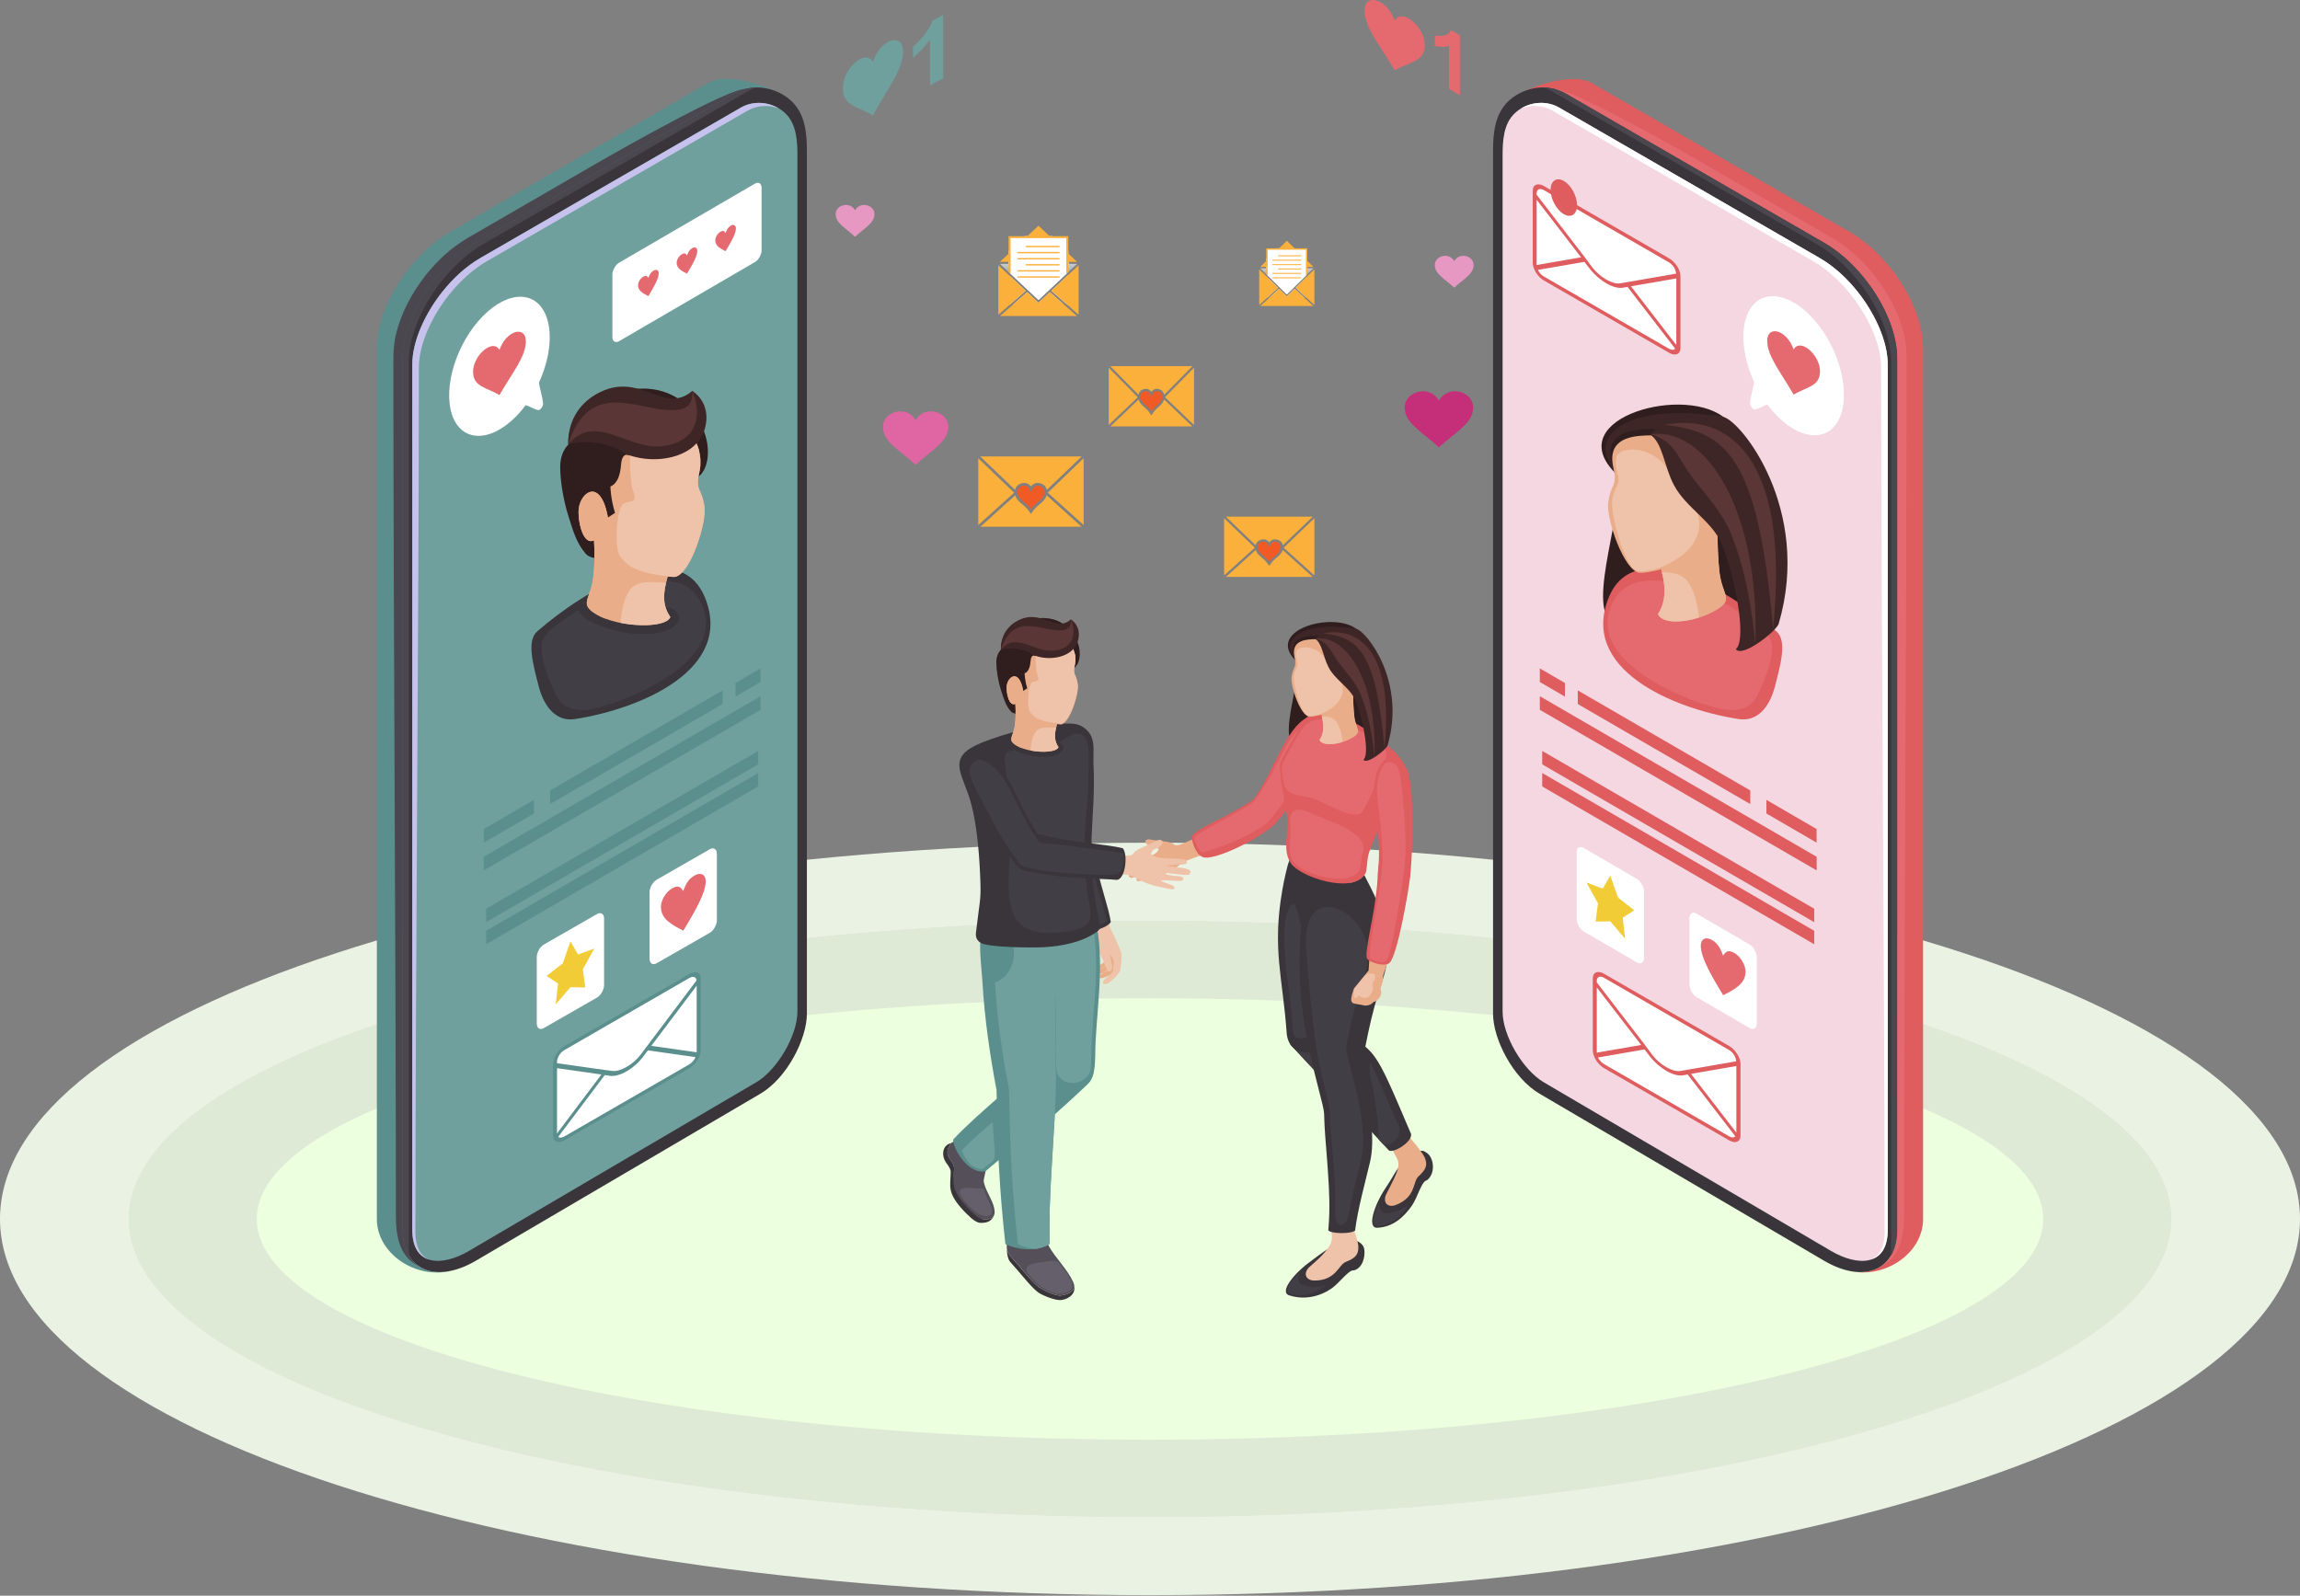 <svg width="686" height="476" viewBox="0 0 686 476" fill="none" xmlns="http://www.w3.org/2000/svg">
<rect x="0" y="0" width="686" height="476" fill="#808080" stroke="none"/>
<path d="M343 475.83C532.434 475.83 686 425.585 686 363.606C686 301.626 532.434 251.382 343 251.382C153.566 251.382 0 301.626 0 363.606C0 425.585 153.566 475.83 343 475.83Z" fill="#EAF2E4"/>
<path d="M343 452.631C511.281 452.631 647.699 412.773 647.699 363.606C647.699 314.439 511.281 274.582 343 274.582C174.72 274.582 38.302 314.439 38.302 363.606C38.302 412.773 174.72 452.631 343 452.631Z" fill="#F9F8FF"/>
<path d="M343 452.631C511.281 452.631 647.699 412.773 647.699 363.606C647.699 314.439 511.281 274.582 343 274.582C174.72 274.582 38.302 314.439 38.302 363.606C38.302 412.773 174.72 452.631 343 452.631Z" fill="#DFEAD6"/>
<path d="M343 429.451C490.138 429.451 609.417 399.98 609.417 363.626C609.417 327.272 490.138 297.801 343 297.801C195.863 297.801 76.584 327.272 76.584 363.626C76.584 399.98 195.863 429.451 343 429.451Z" fill="#ECFFDF"/>
<path fill-rule="evenodd" clip-rule="evenodd" d="M435.429 28.43L432.174 26.468V13.62C430.993 14.062 429.575 14.09 427.948 13.675V10.581C428.814 10.802 429.733 10.802 430.73 10.581C431.728 10.36 432.41 9.835 432.778 8.978L435.429 10.553V28.43Z" fill="#E56A70"/>
<path fill-rule="evenodd" clip-rule="evenodd" d="M415.977 6.102C418.299 2.228 424.955 8.166 424.955 13.398C424.955 18.46 420.452 18.46 415.977 20.948C411.475 13.313 407 8.138 407 3.076C407 -2.155 413.656 -0.43 415.977 6.102Z" fill="#E56A70"/>
<path fill-rule="evenodd" clip-rule="evenodd" d="M281.308 23.392L277.388 25.438V11.822C275.966 13.809 274.259 15.591 272.33 17.198V13.926C273.342 13.079 274.48 11.91 275.65 10.449C276.851 8.959 277.673 7.528 278.115 6.154L281.308 4.489V23.392Z" fill="#70A09D"/>
<path fill-rule="evenodd" clip-rule="evenodd" d="M260.36 18.49C262.661 11.483 269.338 9.663 269.338 15.305C269.338 20.735 264.849 26.256 260.36 34.415C255.871 31.746 251.382 31.685 251.382 26.256C251.382 20.644 258.059 14.304 260.36 18.49Z" fill="#70A09D"/>
<path fill-rule="evenodd" clip-rule="evenodd" d="M551.772 69.233L474.842 24.797C470.261 22.16 461.273 24.239 455.191 26.973C458.79 25.702 463.101 25.664 467.124 27.974L544.054 72.409C556.045 79.34 565.861 94.839 565.861 106.833C565.861 162.242 565.861 311.451 565.861 366.86C565.861 376.236 559.837 380.857 551.483 379.066C562.031 381.665 573.579 373.868 573.579 363.683C573.579 308.274 573.579 159.066 573.579 103.657C573.579 91.662 563.763 76.164 551.772 69.233Z" fill="#DF5C5F"/>
<path fill-rule="evenodd" clip-rule="evenodd" d="M544.054 72.41L467.124 27.974C460.792 24.316 453.728 26.53 449.898 30.169C445.914 33.981 445.317 39.449 445.317 45.052C445.317 103.118 445.317 249.496 445.317 302.402C445.317 309.911 451.245 321.597 459.194 326.256L544.035 376.063C555.987 383.071 565.842 378.874 565.842 366.879C565.842 311.47 565.842 162.262 565.842 106.853C565.861 94.839 556.064 79.341 544.054 72.41Z" fill="#39353B"/>
<path fill-rule="evenodd" clip-rule="evenodd" d="M542.745 76.972C547.095 79.495 550.983 83.133 554.101 87.08C558.682 92.856 563.032 101.212 563.032 108.759C563.032 183.902 563.032 291.698 563.032 366.841C563.032 377.969 553.909 377.719 546.171 373.175L460.484 322.868C454.248 319.21 448.166 308.967 448.166 301.748C448.166 227.509 448.166 120.618 448.166 46.38C448.166 42.087 448.416 37.004 451.746 33.827C455.268 30.458 460.811 29.649 465.065 32.094C492.261 47.843 520.881 64.323 542.745 76.972Z" fill="#F4D7E0"/>
<path fill-rule="evenodd" clip-rule="evenodd" d="M560.857 377.853C563.436 376.371 567.901 374.022 567.901 363.086C567.901 291.351 568.652 183.035 568.652 111.281C568.652 106.929 568.806 104.138 567.959 99.979C566.284 93.144 563.205 87.504 558.932 81.978C555.236 77.454 551.657 74.123 546.652 71.081L509.717 49.691C498.881 43.415 468.895 26.53 463.659 26.511C464.833 26.819 466.008 27.281 467.162 27.955L544.092 72.39H544.112C545.228 73.025 546.325 73.757 547.384 74.527L547.403 74.546L547.422 74.566C550.29 76.664 552.985 79.244 555.371 82.074C559.875 87.407 563.301 93.722 564.898 99.767C565.534 102.174 565.88 104.561 565.88 106.814V107.661C565.899 109.009 565.88 110.453 565.88 112.166C565.88 157.622 565.88 203.077 565.88 248.514C565.88 273.985 565.88 335.998 565.88 361.469V366.821C565.88 367.187 565.88 367.553 565.861 367.919V367.938C565.784 369.382 565.553 370.71 565.187 371.904C564.995 372.559 564.744 373.175 564.437 373.791C563.84 375.004 563.07 376.024 562.146 376.871C561.723 377.256 561.299 377.564 560.857 377.853Z" fill="#E56A70"/>
<path fill-rule="evenodd" clip-rule="evenodd" d="M544.054 72.409L467.124 27.974C464.93 26.703 462.658 26.145 460.464 26.107C461.273 26.395 462.081 26.761 462.87 27.223L541.763 72.775C554.024 79.86 564.051 95.705 564.051 107.969C564.051 164.611 564.051 316.283 564.051 372.925C564.051 373.502 564.032 374.08 563.974 374.619C565.187 372.617 565.861 369.998 565.861 366.86C565.861 311.451 565.861 162.242 565.861 106.833C565.861 94.839 556.064 79.34 544.054 72.409Z" fill="#4B474F"/>
<path fill-rule="evenodd" clip-rule="evenodd" d="M542.745 76.972C547.095 79.494 550.983 83.133 554.101 87.08C558.682 92.856 563.032 101.211 563.032 108.759C563.032 183.902 563.032 291.698 563.032 366.841C563.032 372.155 560.953 374.888 557.912 375.774C560.722 374.715 562.108 371.635 562.108 367.572C562.108 292.429 561.068 184.845 561.068 109.702C561.068 102.155 556.719 93.799 552.138 88.023C549.02 84.096 545.132 80.438 540.782 77.916C514.991 62.995 488.989 48.016 463.082 33.038C460.214 31.382 456.731 31.209 453.69 32.345C457.096 30.304 461.523 30.073 465.026 32.114C490.933 47.073 516.916 62.013 542.745 76.972Z" fill="white"/>
<path fill-rule="evenodd" clip-rule="evenodd" d="M459.984 224.005L541.11 271.078V275.083L459.984 228.01V224.005Z" fill="#DF5C5F"/>
<path fill-rule="evenodd" clip-rule="evenodd" d="M459.984 230.59L541.11 277.663V281.668L459.984 234.595V230.59Z" fill="#DF5C5F"/>
<path fill-rule="evenodd" clip-rule="evenodd" d="M470.588 205.946L522.035 235.788V239.85L470.588 210.008V205.946ZM459.271 199.381L466.758 203.732V207.794L459.271 203.443V199.381ZM526.847 238.599L541.821 247.301V251.363L526.847 242.661V238.599ZM459.271 207.679V211.741L541.84 259.642V255.579L459.271 207.679Z" fill="#DF5C5F"/>
<path fill-rule="evenodd" clip-rule="evenodd" d="M521.843 281.744L506.041 272.541C504.867 271.867 503.905 272.445 503.905 273.85V293.661C503.905 295.066 504.867 296.78 506.041 297.454L521.843 306.657C523.017 307.33 523.979 306.753 523.979 305.347V285.536C523.96 284.131 522.998 282.417 521.843 281.744Z" fill="white"/>
<path fill-rule="evenodd" clip-rule="evenodd" d="M513.933 285.055C513.105 282.745 512.258 281.359 510.603 280.396C508.756 279.318 507.274 280.088 507.274 282.09C507.274 285.729 510.603 291.312 513.952 296.876C517.282 295.182 520.631 293.488 520.631 289.849C520.631 287.847 519.13 285.344 517.301 284.266C515.607 283.303 514.761 283.727 513.933 285.055Z" fill="#E56A70"/>
<path fill-rule="evenodd" clip-rule="evenodd" d="M488.199 262.164L472.398 252.961C471.224 252.287 470.261 252.865 470.261 254.27V274.081C470.261 275.487 471.224 277.2 472.398 277.874L488.199 287.077C489.373 287.751 490.336 287.173 490.336 285.768V265.957C490.336 264.551 489.373 262.838 488.199 262.164Z" fill="white"/>
<path fill-rule="evenodd" clip-rule="evenodd" d="M480.29 261.182L478.018 265.071L473.168 263.242L476.613 269.461L475.901 274.89L480.29 274.832L484.697 280.011L483.985 273.754L487.43 271.54L482.58 267.728L480.29 261.182Z" fill="#F1CC36"/>
<path fill-rule="evenodd" clip-rule="evenodd" d="M515.76 312.645L478.459 291.101C476.939 290.215 475.688 290.754 475.688 292.275V313.684C475.688 315.205 476.939 317.169 478.459 318.035L515.76 339.579C517.281 340.465 518.532 339.926 518.532 338.405V316.996C518.532 315.494 517.281 313.53 515.76 312.645Z" fill="white"/>
<path fill-rule="evenodd" clip-rule="evenodd" d="M515.715 312.003L478.414 290.46C477.49 289.92 476.644 289.824 476.047 290.074C475.431 290.325 475.065 290.96 475.065 291.884V292.982V313.293C475.065 313.582 475.104 313.89 475.181 314.198H475.162L475.316 314.66C475.373 314.833 475.431 315.026 475.508 315.199L475.527 315.238C475.546 315.276 475.566 315.334 475.585 315.373V315.392C475.623 315.469 475.662 315.565 475.7 315.642L475.739 315.719C475.835 315.892 475.931 316.085 476.047 316.258C476.586 317.086 477.279 317.856 478.068 318.395L478.087 318.414C478.145 318.453 478.183 318.491 478.241 318.511L478.318 318.549L478.357 318.568L478.453 318.626L515.753 340.17L515.811 340.208H515.83L515.85 340.228L515.888 340.247L515.907 340.266C515.946 340.285 515.984 340.305 516.023 340.324L516.081 340.343C516.87 340.728 517.582 340.767 518.121 340.555C518.506 340.401 518.794 340.093 518.968 339.65L519.083 339.4L519.064 339.361C519.102 339.169 519.122 338.957 519.122 338.745V317.818V317.336C519.122 316.412 518.737 315.353 518.14 314.391C517.486 313.409 516.658 312.542 515.715 312.003ZM476.259 294.541L489.501 311.714L476.259 314.006V313.986V294.541ZM504.359 320.34L517.89 317.991V337.86L504.359 320.34ZM490.501 311.541L476.259 293.059V292.577C476.259 291.98 476.509 291.576 476.894 291.422C477.279 291.249 477.818 291.326 478.414 291.672L515.715 313.216C516.311 313.563 516.85 314.121 517.235 314.737L517.255 314.776L517.293 314.833L517.332 314.891V314.91L517.37 314.968L517.389 315.007L517.409 315.045V315.064C517.428 315.103 517.447 315.141 517.466 315.18V315.199L517.505 315.276L517.524 315.334L517.582 315.45V315.469L517.601 315.507L517.62 315.546L517.64 315.604L517.659 315.681L517.678 315.758L517.697 315.796L517.717 315.873V315.892V315.912C517.736 315.95 517.736 315.989 517.755 316.046C517.794 316.2 517.813 316.335 517.832 316.489V316.508V316.585L503.301 319.108L501.183 319.473C500.067 319.666 498.547 319.223 497.007 318.337C495.467 317.452 493.927 316.143 492.753 314.602L490.501 311.541ZM503.358 320.513L517.582 338.957C517.486 339.053 517.37 339.13 517.255 339.188C516.908 339.323 516.465 339.304 515.965 339.073L515.946 339.053L515.869 339.015L515.792 338.976H515.773L515.715 338.957L478.414 317.413L478.376 317.394C478.357 317.375 478.318 317.356 478.299 317.336H478.28L478.26 317.317L478.164 317.259H478.145C477.721 316.97 477.356 316.585 477.048 316.162L477.028 316.143L477.009 316.123L476.99 316.085L476.952 316.027L476.932 315.989L476.913 315.969L476.894 315.95L476.875 315.912V315.892V315.873L476.817 315.796C476.74 315.681 476.682 315.565 476.624 315.45L490.501 313.043L492.08 315.084C493.465 316.893 495.255 318.414 497.045 319.454C498.816 320.474 500.587 320.994 501.934 320.763L503.358 320.513Z" fill="#DF5C5F"/>
<path fill-rule="evenodd" clip-rule="evenodd" d="M523.19 183.247C518.917 187.252 480.885 184.325 479.557 184.325C474.11 176.489 486.409 145.897 481.462 140.776C497.052 131.823 504.616 130.591 515.01 125.219C527.79 137.849 532.294 174.699 523.19 183.247Z" fill="#301E1E"/>
<path fill-rule="evenodd" clip-rule="evenodd" d="M479.846 178.184C471.108 199.458 498.554 211.375 518.571 214.494C523.998 215.341 527.771 211.125 529.426 204.656C531.101 198.11 533.083 191.16 529.83 188.33C515.934 176.162 487.68 159.104 479.846 178.184Z" fill="#DF5C5F"/>
<path fill-rule="evenodd" clip-rule="evenodd" d="M524.037 207.659C526.327 203.038 528.925 196.743 528.483 192.141C528.098 188.195 520.919 184.363 517.743 182.053C510.545 176.835 488.796 167.036 481.77 178.453C471.108 195.761 500.517 208.41 512.488 211.279C517.223 212.414 521.977 211.818 524.037 207.659Z" fill="#E56A70"/>
<path fill-rule="evenodd" clip-rule="evenodd" d="M481.462 140.775C465.68 124.449 503.596 114.341 515.01 125.219C516.453 126.644 518.763 179.358 481.462 140.775Z" fill="#301E1E"/>
<path fill-rule="evenodd" clip-rule="evenodd" d="M509.043 123.756C495.917 122.042 482.482 124.352 479.422 131.303C478.575 133.228 478.402 135.866 481.462 140.775C476.419 127.933 488.333 127.914 495.012 127.933C498.919 127.086 503.346 125.065 509.043 123.756Z" fill="#3F2626"/>
<path fill-rule="evenodd" clip-rule="evenodd" d="M494.492 183.151C496.705 179.801 497.071 175.546 495.416 169.789C493.953 170.328 490.181 170.983 489.026 170.867C484.387 170.405 479.037 154.772 479.653 149.959C479.884 148.207 480.326 146.513 480.942 145.3C482.386 142.45 481.115 140.198 480.904 137.656C480.307 130.206 487.794 129.898 492.837 129.859C506.752 133.979 496.936 141.045 509.197 148.746C510.101 149.304 511.275 148.496 511.853 147.918C512.931 146.84 514.162 145.82 515.413 145.858C516.664 145.897 517.935 146.994 517.608 148.996C517.511 149.632 516.953 150.594 516.434 151.48C514.855 154.156 515.471 158.392 512.334 156.601C512.103 160.548 512.43 167.46 512.854 170.887C513.7 177.721 517.28 178.742 511.756 181.995C505.232 185.807 495.936 186.712 494.492 183.151Z" fill="#EAAD89"/>
<path fill-rule="evenodd" clip-rule="evenodd" d="M490.047 170.848V170.828H490.258L490.047 170.848ZM495.667 170.694C498.823 170.694 501.729 171.136 503.539 173.697C505.329 176.219 506.349 180.339 506.734 184.209C501.229 185.98 495.609 185.845 494.512 183.15C496.59 179.993 497.033 176.007 495.667 170.694Z" fill="#EFC3A9"/>
<path fill-rule="evenodd" clip-rule="evenodd" d="M482.098 136.463C481.366 140.275 483.599 142.335 482.386 144.722C481.847 145.8 481.039 147.61 480.847 149.15C480.327 153.213 484.369 168.942 488.314 170.328C489.238 170.656 491.028 170.27 492.01 170.136C496.321 169.5 502.827 165.785 505.078 162.03C510.968 152.269 500.113 146.84 500.17 146.262C496.956 132.343 482.887 132.381 482.098 136.463Z" fill="#EFC3A9"/>
<path fill-rule="evenodd" clip-rule="evenodd" d="M502.826 166.035C505.502 164.552 510.198 160.374 512.354 156.793C512.142 160.779 512.469 167.498 512.893 170.867C513.739 177.702 517.319 178.722 511.796 181.976C510.314 182.842 508.697 183.555 507.061 184.113C510.14 166.805 503.096 168.018 502.826 166.035Z" fill="#EAAD89"/>
<path fill-rule="evenodd" clip-rule="evenodd" d="M492.125 129.609C496.571 124.391 509.178 122.735 513.951 124.353C519.148 125.373 540.531 151.884 530.504 186.096C529.888 188.156 519.591 196.454 517.705 193.605C520.669 191.583 518.532 176.142 514.105 163.609C511.276 155.542 503.058 151.903 499.227 144.626C496.302 139.062 495.936 132.015 492.125 129.609Z" fill="#3F2626"/>
<path fill-rule="evenodd" clip-rule="evenodd" d="M496.514 126.74C514.259 123.14 534.18 134.769 528.848 187.656C524.383 135.77 514.663 128.742 496.514 126.74ZM523.536 192.373C524.98 151.634 508.427 127.087 492.298 129.57C493.838 129.878 495.436 130.668 497.033 131.823C500.016 133.998 501.441 137.945 504.617 142.2C508.273 147.11 513.624 152.597 516.338 159.316C520.649 169.943 522.67 182.4 523.536 192.373Z" fill="#5B3636"/>
<path fill-rule="evenodd" clip-rule="evenodd" d="M523.093 114.592C522.708 116.691 522.15 118.173 521.958 120.175C521.881 120.965 522.882 122.332 523.44 122.178C525.827 121.465 525.769 121.003 527.174 120.714C528.059 121.908 529.002 123.025 530.022 124.045C537.837 131.997 546.402 131.727 549.135 123.487C551.868 115.227 547.749 102.097 539.935 94.146C532.12 86.194 523.555 86.464 520.822 94.704C519.071 99.979 520.129 107.276 523.17 113.918C523.132 114.149 523.093 114.361 523.093 114.592Z" fill="white"/>
<path fill-rule="evenodd" clip-rule="evenodd" d="M534.969 104.234C532.948 98.343 527.097 96.88 527.097 101.654C527.097 106.236 531.024 110.857 534.969 117.711C538.896 115.381 542.841 115.304 542.841 110.722C542.822 105.928 536.99 100.672 534.969 104.234Z" fill="#E56A70"/>
<path fill-rule="evenodd" clip-rule="evenodd" d="M497.803 77.665L460.502 56.121C458.982 55.236 457.731 55.775 457.731 57.295V78.704C457.731 80.225 458.982 82.189 460.502 83.056L497.803 104.599C499.323 105.485 500.574 104.946 500.574 103.425V82.016C500.555 80.495 499.323 78.531 497.803 77.665Z" fill="white"/>
<path fill-rule="evenodd" clip-rule="evenodd" d="M497.803 77.049L460.503 55.505C459.579 54.966 458.732 54.87 458.135 55.12C457.519 55.37 457.154 56.006 457.154 56.93V58.027V78.358C457.154 78.647 457.192 78.955 457.269 79.263H457.25L457.404 79.725C457.462 79.898 457.519 80.091 457.596 80.264L457.616 80.303C457.635 80.341 457.654 80.399 457.673 80.437V80.457C457.712 80.534 457.75 80.63 457.789 80.707L457.827 80.784C457.923 80.957 458.02 81.15 458.135 81.323C458.674 82.151 459.367 82.921 460.156 83.46L460.175 83.479C460.233 83.518 460.272 83.556 460.329 83.576L460.406 83.614L460.445 83.633L460.541 83.691L497.842 105.235L497.899 105.273H497.919L497.938 105.293L497.976 105.312L497.996 105.331C498.034 105.35 498.073 105.37 498.111 105.389L498.169 105.408C498.958 105.793 499.67 105.832 500.209 105.62C500.594 105.466 500.883 105.158 501.056 104.715L501.171 104.465L501.152 104.426C501.191 104.234 501.21 104.022 501.21 103.81V82.844V82.363C501.21 81.439 500.825 80.38 500.228 79.417C499.574 78.454 498.727 77.588 497.803 77.049ZM458.328 59.587L471.57 76.76L458.328 79.051V79.032V59.587ZM486.447 85.405L499.978 83.056V102.925L486.447 85.405ZM472.57 76.587L458.328 58.104V57.623C458.328 57.026 458.578 56.622 458.963 56.468C459.348 56.294 459.887 56.371 460.483 56.718L497.784 78.262C498.381 78.608 498.919 79.167 499.304 79.783L499.324 79.821L499.362 79.879L499.401 79.937V79.956L499.439 80.014L499.458 80.052L499.478 80.091V80.11C499.497 80.149 499.516 80.187 499.535 80.226V80.245L499.574 80.322L499.593 80.38L499.651 80.495V80.514L499.67 80.553L499.689 80.591L499.709 80.649L499.728 80.726L499.747 80.803L499.766 80.842L499.786 80.919V80.938V80.957C499.805 80.996 499.805 81.034 499.824 81.092C499.863 81.246 499.882 81.381 499.901 81.535V81.554V81.631L485.37 84.153L483.252 84.519C482.136 84.712 480.616 84.269 479.076 83.383C477.536 82.497 475.996 81.188 474.822 79.648L472.57 76.587ZM485.427 85.578L499.651 104.022C499.555 104.118 499.439 104.195 499.324 104.253C498.977 104.388 498.535 104.369 498.034 104.137L498.015 104.118L497.938 104.08L497.861 104.041H497.842L497.784 104.022L460.483 82.478L460.445 82.459C460.426 82.44 460.387 82.42 460.368 82.401H460.349L460.329 82.382L460.233 82.324H460.214C459.79 82.035 459.425 81.65 459.117 81.227L459.098 81.207L459.078 81.188L459.059 81.15L459.021 81.092L459.001 81.053L458.982 81.034L458.963 81.015L458.944 80.977V80.957V80.938L458.886 80.861C458.809 80.745 458.751 80.63 458.693 80.514L472.57 78.108L474.149 80.149C475.534 81.958 477.324 83.479 479.114 84.519C480.885 85.539 482.656 86.059 484.003 85.828L485.427 85.578Z" fill="#DF5C5F"/>
<path fill-rule="evenodd" clip-rule="evenodd" d="M466.431 53.984C464.256 52.733 462.485 53.926 462.485 56.66C462.485 59.394 464.256 62.629 466.431 63.88C468.606 65.132 470.376 63.938 470.376 61.204C470.357 58.47 468.606 55.236 466.431 53.984Z" fill="#DF5C5F"/>
<path fill-rule="evenodd" clip-rule="evenodd" d="M273.096 125.389C270.589 120.724 263.352 122.617 263.352 127.303C263.352 131.836 268.235 134.146 273.096 138.657C277.979 134.124 282.841 131.814 282.841 127.303C282.841 122.617 275.604 120.724 273.096 125.389Z" fill="#DF66A3"/>
<path fill-rule="evenodd" clip-rule="evenodd" d="M255.03 62.735C253.534 59.963 249.244 61.085 249.244 63.879C249.244 66.564 252.148 67.95 255.03 70.634C257.933 67.95 260.815 66.564 260.815 63.879C260.815 61.085 256.525 59.963 255.03 62.735Z" fill="#E698C2"/>
<path fill-rule="evenodd" clip-rule="evenodd" d="M429.176 119.538C426.537 114.653 418.97 116.634 418.97 121.54C418.97 126.271 424.073 128.713 429.176 133.444C434.28 128.713 439.383 126.271 439.383 121.54C439.383 116.612 431.816 114.653 429.176 119.538Z" fill="#C52F79"/>
<path fill-rule="evenodd" clip-rule="evenodd" d="M433.733 77.912C432.237 75.14 427.948 76.262 427.948 79.056C427.948 81.74 430.851 83.127 433.733 85.811C436.636 83.127 439.518 81.74 439.518 79.056C439.518 76.262 435.229 75.14 433.733 77.912Z" fill="#E698C2"/>
<path fill-rule="evenodd" clip-rule="evenodd" d="M134.209 69.233L211.139 24.778C215.72 22.141 224.708 24.22 230.79 26.954C227.191 25.683 222.88 25.645 218.857 27.955L141.927 72.409C129.917 79.34 120.12 94.839 120.12 106.852C120.12 162.262 120.12 311.47 120.12 366.879C120.12 376.255 126.145 380.876 134.498 379.085C123.951 381.685 112.402 373.887 112.402 363.683C112.402 308.274 112.402 159.066 112.402 103.656C112.402 91.662 122.218 76.164 134.209 69.233Z" fill="#5A8F8E"/>
<path fill-rule="evenodd" clip-rule="evenodd" d="M141.927 72.409L218.857 27.974C225.19 24.316 232.253 26.53 236.083 30.169C240.067 33.981 240.664 39.449 240.664 45.051C240.664 103.117 240.664 249.495 240.664 302.402C240.664 309.91 234.736 321.597 226.787 326.256L141.946 376.063C129.994 383.071 120.14 378.873 120.14 366.879C120.14 311.47 120.14 162.261 120.14 106.852C120.12 94.838 129.936 79.34 141.927 72.409Z" fill="#39353B"/>
<path fill-rule="evenodd" clip-rule="evenodd" d="M143.255 76.972C138.905 79.494 135.017 83.133 131.899 87.08C127.319 92.856 122.969 101.211 122.969 108.758C122.969 183.901 122.969 291.697 122.969 366.84C122.969 377.969 132.092 377.718 139.829 373.175L225.517 322.867C231.753 319.209 237.835 308.967 237.835 301.747C237.835 227.509 237.835 120.618 237.835 46.38C237.835 42.086 237.584 37.003 234.255 33.827C230.732 30.457 225.189 29.649 220.936 32.094C193.721 47.843 165.1 64.323 143.255 76.972Z" fill="#70A09D"/>
<path fill-rule="evenodd" clip-rule="evenodd" d="M125.125 377.853C122.545 376.37 118.08 374.021 118.08 363.086C118.08 291.35 117.33 183.035 117.33 111.28C117.33 106.929 117.176 104.137 118.022 99.979C119.697 93.144 122.776 87.503 127.049 81.978C130.745 77.453 134.325 74.122 139.329 71.081L176.264 49.691C187.1 43.414 217.087 26.53 222.322 26.511C221.148 26.819 219.974 27.281 218.819 27.954L141.927 72.409H141.908C140.792 73.044 139.695 73.776 138.636 74.546L138.617 74.565L138.597 74.584C135.73 76.683 133.035 79.263 130.648 82.093C126.145 87.426 122.719 93.741 121.121 99.786C120.486 102.193 120.14 104.58 120.14 106.833V107.68C120.12 109.027 120.14 110.471 120.14 112.185C120.14 157.641 120.14 203.096 120.14 248.532C120.14 274.004 120.14 336.017 120.14 361.488V366.84C120.14 367.206 120.14 367.572 120.159 367.938V367.957C120.236 369.401 120.467 370.729 120.833 371.923C121.025 372.578 121.275 373.194 121.583 373.81C122.18 375.023 122.95 376.043 123.874 376.89C124.258 377.256 124.682 377.564 125.125 377.853Z" fill="#4B474F"/>
<path fill-rule="evenodd" clip-rule="evenodd" d="M141.927 72.409L218.857 27.974C221.052 26.703 223.323 26.145 225.517 26.106C224.709 26.395 223.9 26.761 223.111 27.223L144.218 72.775C131.957 79.86 121.93 95.705 121.93 107.969C121.93 164.61 121.93 316.283 121.93 372.924C121.93 373.502 121.949 374.079 122.007 374.618C120.794 372.616 120.121 369.998 120.121 366.86C120.121 311.45 120.121 162.242 120.121 106.833C120.121 94.838 129.917 79.34 141.927 72.409Z" fill="#4B474F"/>
<path fill-rule="evenodd" clip-rule="evenodd" d="M143.255 76.972C138.905 79.494 135.017 83.133 131.899 87.08C127.319 92.856 122.969 101.211 122.969 108.759C122.969 183.902 122.969 291.698 122.969 366.841C122.969 372.155 125.047 374.888 128.088 375.774C125.278 374.715 123.893 371.635 123.893 367.572C123.893 292.429 124.932 184.845 124.932 109.702C124.932 102.155 129.282 93.799 133.863 88.023C136.981 84.096 140.868 80.438 145.218 77.916C171.009 62.995 197.012 48.016 222.918 33.038C225.786 31.382 229.27 31.209 232.311 32.345C228.904 30.304 224.477 30.073 220.974 32.114C195.068 47.073 169.065 62.013 143.255 76.972Z" fill="#C7C2ED"/>
<path fill-rule="evenodd" clip-rule="evenodd" d="M210.235 178.184C218.973 199.458 191.527 211.375 171.51 214.494C166.082 215.341 162.31 211.125 160.655 204.656C158.98 198.11 156.998 191.16 160.25 188.33C174.147 176.162 202.382 159.104 210.235 178.184Z" fill="#39353B"/>
<path fill-rule="evenodd" clip-rule="evenodd" d="M166.025 207.659C163.734 203.039 161.136 196.743 161.579 192.142C161.964 188.195 169.143 184.364 172.319 182.053C179.517 176.836 201.266 167.036 208.291 178.453C218.954 195.761 189.545 208.41 177.573 211.279C172.857 212.415 168.084 211.818 166.025 207.659Z" fill="#423E45"/>
<path fill-rule="evenodd" clip-rule="evenodd" d="M169.508 132.593C167.988 134.21 167.083 136.386 167.083 139.293C167.083 143.201 167.949 148.996 169.624 154.252C171.144 159.046 172.049 162.088 174.724 165.207C175.802 166.458 177.938 166.593 179.266 166.593C195.876 166.593 202.728 146.57 208.348 142.181C211.005 140.102 211.928 135.096 210.427 130.013C208.002 121.831 199.784 113.437 186.061 116.594C176.476 118.77 169.104 124.411 169.508 132.593Z" fill="#301E1E"/>
<path fill-rule="evenodd" clip-rule="evenodd" d="M186.176 188.676C190.353 189.331 200.361 190.024 202.382 185.057C202.979 183.574 201.651 182.111 200.419 181.553C196.627 179.859 179.151 176.759 173.685 178.896C171.76 179.647 172.088 181.707 173.223 183.17C175.494 186.058 182.75 188.157 186.176 188.676Z" fill="#39353B"/>
<path fill-rule="evenodd" clip-rule="evenodd" d="M199.937 184.075C197.724 180.725 197.512 177.606 199.187 171.85C199.553 171.869 200.842 172.158 201.169 172.119C205.808 171.657 210.754 156.159 210.138 151.345C209.907 149.593 209.465 147.899 208.849 146.686C207.405 143.837 208.676 141.604 208.887 139.043C209.08 136.559 208.618 134.076 207.617 131.939C207.425 132.228 207.213 132.536 206.982 132.844C204.614 135.886 192.624 137.561 187.677 135.789C185.849 135.135 185.368 136.944 185.233 138.658C185.002 141.43 184.309 144.164 182.057 145.127C182.096 145.878 182.153 146.648 182.25 147.456C182.5 149.382 182.885 151.23 183.443 153.001C183.443 153.001 181.557 154.195 181.326 154.368C179.131 142.258 173.088 146.821 172.607 151.846C172.28 155.234 173.819 162.82 177.168 161.164C177.399 165.111 177.361 168.808 176.937 172.235C176.09 179.069 172.511 180.09 178.034 183.343C184.578 187.194 198.494 187.617 199.937 184.075Z" fill="#EAAD89"/>
<path fill-rule="evenodd" clip-rule="evenodd" d="M199.938 184.075C197.975 181.11 197.59 178.338 198.668 173.755C194.606 173.813 190.103 172.812 187.793 176.066C186.157 178.376 185.31 182.361 185.118 185.808C191.604 187.098 198.918 186.597 199.938 184.075Z" fill="#EFC3A9"/>
<path fill-rule="evenodd" clip-rule="evenodd" d="M207.598 131.92L207.636 132.016L207.675 132.112L207.713 132.209L207.752 132.305L207.79 132.401L207.829 132.497L207.867 132.594L207.906 132.69L207.944 132.786L207.983 132.882L208.021 132.979L208.06 133.075L208.098 133.171L208.137 133.267L208.175 133.364L208.214 133.46L208.252 133.575L208.291 133.691L208.329 133.807L208.368 133.922L208.406 134.038L208.445 134.153L208.464 134.269L208.483 134.384L208.503 134.5L208.522 134.615L208.541 134.731L208.56 134.846L208.58 134.962L208.599 135.077L208.618 135.193L208.637 135.308L208.657 135.424L208.676 135.539L208.695 135.655L208.714 135.77L208.734 135.886L208.753 136.001L208.772 136.117L208.791 136.232L208.811 136.348L208.83 136.463L208.849 136.579L208.868 136.694V136.81V136.925V137.041V137.156V137.272V137.388V137.503V137.619V137.734V137.85V137.965V138.196V138.427V138.543V138.658V138.774V138.889V139.005L208.849 139.12C208.618 141.623 207.425 143.837 208.83 146.648C209.446 147.88 209.888 149.555 210.119 151.307C210.716 155.909 206.193 170.367 201.728 171.946C200.669 172.312 198.667 171.888 197.532 171.715C192.643 171.003 187.35 169.905 184.79 165.65C183.289 163.167 183.828 153.155 185.522 150.672C186.292 149.555 188.64 149.921 189.198 148.997C189.756 148.111 188.524 145.916 188.428 145.127C188.024 141.719 187.793 138.581 187.966 135.847C189.005 136.175 190.314 136.367 191.758 136.425L192.085 136.444C192.316 136.444 192.528 136.463 192.759 136.463H193.105H193.124H193.451H193.471H193.798H193.836H194.164H194.202L194.529 136.444H194.568L194.876 136.425H194.933L195.241 136.406H195.299L195.607 136.386H195.684L195.973 136.367H196.05L196.338 136.348H196.415L196.704 136.329H196.8L197.07 136.29L197.166 136.271L197.436 136.232L197.532 136.213L197.782 136.175L197.897 136.155L198.263 136.098L198.494 136.059L198.629 136.04L198.86 136.001L198.995 135.982L199.226 135.944L199.36 135.924L199.572 135.886L199.726 135.867L199.938 135.828L200.092 135.79L200.284 135.751L200.438 135.713L200.631 135.674H200.669C200.862 135.636 201.054 135.578 201.246 135.539L201.343 135.52L201.574 135.462L201.612 135.443L201.785 135.404L201.939 135.366L202.113 135.308L202.151 135.289L202.363 135.231L202.459 135.212L202.671 135.154L202.767 135.116L202.94 135.058L203.017 135.039L203.133 135L203.325 134.942H203.344L203.556 134.865L203.614 134.846L203.71 134.808L203.903 134.731L203.98 134.692L204.172 134.615L204.211 134.596L204.384 134.519L204.441 134.5L204.518 134.461L204.711 134.384H204.73L204.903 134.307L204.961 134.288L205.019 134.269L205.211 134.172L205.25 134.153L205.327 134.115L205.442 134.057H205.462L205.635 133.961L205.673 133.941L205.847 133.826L205.962 133.749L206.077 133.672L206.231 133.556L206.251 133.537L206.405 133.421L206.424 133.402L206.559 133.287C206.597 133.248 206.655 133.21 206.693 133.152L206.828 133.017L206.944 132.882L206.963 132.863L206.982 132.844L207.001 132.825L207.021 132.805L207.04 132.786L207.059 132.767L207.078 132.748L207.098 132.728L207.117 132.709L207.136 132.69L207.155 132.671L207.175 132.651L207.194 132.632L207.213 132.613L207.232 132.594L207.252 132.574L207.271 132.555L207.29 132.536L207.309 132.517L207.329 132.497L207.348 132.478L207.367 132.459L207.386 132.44L207.406 132.42L207.425 132.401L207.444 132.382L207.463 132.363L207.482 132.343L207.502 132.324L207.521 132.305L207.54 132.286L207.559 132.266L207.579 132.247L207.598 132.228V132.209L207.617 132.189L207.636 132.17V132.151L207.656 132.132L207.675 132.112V132.093V132.074L207.694 132.055V132.035V132.016L207.713 131.997V131.978V131.958V131.939V131.92V131.9V131.881V131.862V131.843V131.823V131.804V131.785V131.766V131.746V131.727V131.708V131.689L207.598 131.92Z" fill="#EFC3A9"/>
<path fill-rule="evenodd" clip-rule="evenodd" d="M186.907 135.635C187.138 135.635 187.389 135.673 187.658 135.77C195.376 138.542 206.943 136.79 209.965 128.646C211.312 125.027 211.178 119.848 206.501 116.594C197.782 124.064 190.891 110.183 177.881 117.557C172.28 120.714 169.316 126.24 169.508 132.477C175.937 131.053 182.384 132.285 186.907 135.635Z" fill="#3F2626"/>
<path fill-rule="evenodd" clip-rule="evenodd" d="M198.648 132.94C208.214 131.188 209.349 123.583 206.481 116.594C206.828 121.985 203.286 122.659 198.244 122.254C188.755 121.484 175.571 113.899 169.489 132.477C178.092 122.659 187.542 134.98 198.648 132.94Z" fill="#5B3636"/>
<path fill-rule="evenodd" clip-rule="evenodd" d="M198.706 173.582C198.84 173.004 198.956 172.581 199.129 172.023C198.244 171.792 194.471 171.849 190.603 170.482C188.081 169.597 183.655 168.576 182.23 165.765C180.729 162.762 180.787 159.258 181.249 153.983C178.997 142.373 173.088 146.879 172.607 151.865C172.28 155.253 173.819 162.839 177.168 161.183C177.399 165.13 177.361 168.827 176.937 172.254C176.09 179.088 172.511 180.109 178.034 183.362C178.785 183.805 179.651 184.209 180.575 184.556C180.729 180.821 181.268 176.797 183.982 174.891C187.542 172.388 193.586 173.178 198.706 173.582Z" fill="#EAAD89"/>
<path fill-rule="evenodd" clip-rule="evenodd" d="M226.132 224.005L144.987 271.078V275.083L226.132 228.01V224.005Z" fill="#5A8F8E"/>
<path fill-rule="evenodd" clip-rule="evenodd" d="M226.132 230.59L144.987 277.663V281.667L226.132 234.595V230.59Z" fill="#5A8F8E"/>
<path fill-rule="evenodd" clip-rule="evenodd" d="M215.527 205.946L164.08 235.788V239.85L215.527 210.008V205.946ZM226.844 199.381L219.357 203.732V207.794L226.844 203.443V199.381ZM159.268 238.599L144.294 247.301V251.363L159.268 242.661V238.599ZM226.844 207.679V211.741L144.275 259.642V255.579L226.844 207.679Z" fill="#5A8F8E"/>
<path fill-rule="evenodd" clip-rule="evenodd" d="M211.678 253.346L195.876 262.414C194.702 263.088 193.74 264.782 193.74 266.188V285.999C193.74 287.404 194.702 288.001 195.876 287.327L211.678 278.259C212.852 277.585 213.814 275.891 213.814 274.486V254.675C213.814 253.269 212.852 252.672 211.678 253.346Z" fill="white"/>
<path fill-rule="evenodd" clip-rule="evenodd" d="M203.786 265.803C202.959 264.455 202.112 264.031 200.457 264.994C198.609 266.053 197.127 268.536 197.127 270.539C197.127 274.177 200.457 275.891 203.806 277.624C207.135 272.079 210.484 266.515 210.484 262.876C210.484 260.874 208.983 260.104 207.155 261.163C205.442 262.125 204.614 263.511 203.786 265.803Z" fill="#E56A70"/>
<path fill-rule="evenodd" clip-rule="evenodd" d="M178.034 272.676L162.233 281.744C161.059 282.417 160.096 284.112 160.096 285.517V305.328C160.096 306.733 161.059 307.33 162.233 306.656L178.034 297.588C179.208 296.915 180.171 295.22 180.171 293.815V274.004C180.171 272.598 179.208 272.002 178.034 272.676Z" fill="white"/>
<path fill-rule="evenodd" clip-rule="evenodd" d="M170.143 280.82L167.852 287.366L163.021 291.12L166.447 293.373L165.735 299.63L170.143 294.47L174.55 294.567L173.838 289.137L177.264 282.938L172.414 284.728L170.143 280.82Z" fill="#F1CC36"/>
<path fill-rule="evenodd" clip-rule="evenodd" d="M205.615 291.12L168.315 312.644C166.794 313.53 165.543 315.474 165.543 316.995V338.404C165.543 339.925 166.794 340.445 168.315 339.579L205.615 318.054C207.136 317.169 208.387 315.224 208.387 313.703V292.294C208.368 290.773 207.136 290.253 205.615 291.12Z" fill="white"/>
<path fill-rule="evenodd" clip-rule="evenodd" d="M205.615 290.523L168.315 312.047C167.391 312.586 166.544 313.453 165.947 314.396C165.332 315.359 164.966 316.418 164.966 317.342V318.439V338.751C164.966 339.039 165.004 339.29 165.081 339.521L165.062 339.559L165.216 339.848C165.274 339.964 165.332 340.06 165.409 340.156L165.428 340.175C165.447 340.195 165.466 340.214 165.485 340.233C165.524 340.272 165.562 340.31 165.601 340.349L165.639 340.368C165.736 340.445 165.832 340.503 165.947 340.541C166.486 340.772 167.179 340.714 167.968 340.349H167.988C168.045 340.329 168.084 340.291 168.142 340.272L168.219 340.233L168.257 340.214L168.353 340.156L205.654 318.632L205.712 318.593H205.731L205.75 318.574L205.789 318.555L205.808 318.535C205.846 318.516 205.885 318.478 205.923 318.458L205.981 318.42C206.77 317.881 207.482 317.111 208.021 316.264C208.406 315.667 208.695 315.012 208.868 314.396L208.984 314.03H208.964C209.003 313.799 209.022 313.549 209.022 313.337V292.409V291.928C209.022 291.004 208.637 290.388 208.041 290.118C207.386 289.887 206.539 289.984 205.615 290.523ZM166.14 318.632L179.382 320.518L166.14 338.096V338.077V318.632ZM194.26 311.97L207.79 294.027V313.895L194.26 311.97ZM180.383 319.171L166.14 317.149V316.668C166.14 316.071 166.39 315.397 166.775 314.781C167.16 314.165 167.699 313.607 168.296 313.26L205.596 291.736C206.193 291.389 206.732 291.331 207.117 291.485H207.136L207.174 291.505L207.213 291.524L207.251 291.543L207.271 291.562L207.29 291.582C207.309 291.601 207.328 291.601 207.348 291.62L207.386 291.659L207.405 291.678L207.463 291.736L207.482 291.755L207.502 291.774L207.521 291.793L207.54 291.832L207.559 291.89L207.579 291.909L207.598 291.967V291.986C207.617 292.024 207.617 292.044 207.636 292.082C207.675 292.198 207.694 292.313 207.713 292.429V292.448V292.506L193.182 311.797L191.065 314.608C189.948 316.09 188.428 317.38 186.888 318.266C185.348 319.151 183.809 319.614 182.635 319.459L180.383 319.171ZM193.24 313.318L207.463 315.339C207.367 315.551 207.251 315.763 207.136 315.955C206.789 316.495 206.347 316.976 205.846 317.322L205.827 317.342L205.75 317.399L205.673 317.438L205.654 317.457L205.596 317.496L168.296 339.02L168.257 339.039C168.238 339.059 168.199 339.078 168.18 339.078H168.161L168.142 339.097L168.045 339.136H168.026C167.603 339.328 167.237 339.386 166.929 339.309H166.91H166.891H166.871L166.833 339.29H166.814H166.794H166.775L166.756 339.27L166.698 339.251C166.621 339.213 166.563 339.174 166.506 339.116L180.383 320.692L181.961 320.923C183.347 321.115 185.137 320.576 186.927 319.556C188.697 318.535 190.468 317.014 191.815 315.224L193.24 313.318Z" fill="#5A8F8E"/>
<path fill-rule="evenodd" clip-rule="evenodd" d="M160.847 114.765C161.232 116.863 161.79 118.346 161.982 120.348C162.059 121.138 161.059 122.505 160.5 122.351C158.114 121.638 158.172 121.176 156.767 120.887C155.881 122.081 154.938 123.198 153.918 124.218C146.104 132.169 137.539 131.9 134.806 123.66C132.073 115.4 136.192 102.27 144.006 94.319C151.82 86.367 160.385 86.637 163.118 94.877C164.869 100.152 163.811 107.449 160.77 114.091C160.808 114.303 160.828 114.515 160.847 114.765Z" fill="white"/>
<path fill-rule="evenodd" clip-rule="evenodd" d="M148.972 104.388C150.993 98.496 156.844 97.033 156.844 101.789C156.844 106.371 152.917 110.991 148.972 117.845C145.045 115.516 141.1 115.439 141.1 110.857C141.1 106.101 146.951 100.826 148.972 104.388Z" fill="#E56A70"/>
<path fill-rule="evenodd" clip-rule="evenodd" d="M184.655 78.358L225.151 54.793C226.248 54.158 227.153 54.716 227.153 56.025V74.623C227.153 75.952 226.248 77.55 225.151 78.185L184.655 101.769C183.558 102.405 182.654 101.846 182.654 100.537V81.939C182.654 80.611 183.558 79.013 184.655 78.358Z" fill="white"/>
<path fill-rule="evenodd" clip-rule="evenodd" d="M193.393 82.883C193.778 81.824 194.163 81.189 194.933 80.726C195.78 80.226 196.473 80.592 196.473 81.516C196.473 83.191 194.933 85.751 193.393 88.331C191.854 87.542 190.314 86.772 190.314 85.097C190.314 84.173 191.007 83.017 191.854 82.536C192.624 82.074 193.009 82.286 193.393 82.883Z" fill="#E56A70"/>
<path fill-rule="evenodd" clip-rule="evenodd" d="M216.413 69.483C216.798 68.424 217.183 67.789 217.953 67.327C218.8 66.826 219.493 67.192 219.493 68.116C219.493 69.791 217.953 72.352 216.413 74.932C214.873 74.142 213.334 73.372 213.334 71.697C213.334 70.773 214.027 69.618 214.873 69.136C215.643 68.674 216.028 68.867 216.413 69.483Z" fill="#E56A70"/>
<path fill-rule="evenodd" clip-rule="evenodd" d="M204.903 76.183C205.287 75.124 205.672 74.489 206.442 74.026C207.289 73.526 207.982 73.892 207.982 74.816C207.982 76.491 206.442 79.051 204.903 81.631C203.363 80.842 201.823 80.072 201.823 78.397C201.823 77.473 202.516 76.318 203.363 75.836C204.133 75.374 204.518 75.567 204.903 76.183Z" fill="#E56A70"/>
<path fill-rule="evenodd" clip-rule="evenodd" d="M409.75 220.767C407.344 223.019 385.941 221.383 385.191 221.383C382.13 216.974 389.04 199.743 386.269 196.874C395.045 191.83 399.299 191.137 405.15 188.114C412.329 195.199 414.869 215.953 409.75 220.767Z" fill="#301E1E"/>
<path fill-rule="evenodd" clip-rule="evenodd" d="M343.983 254.959C344.676 254.555 345.619 253.9 345.523 253.246C345.523 253.246 344.907 252.591 344.599 252.553C343.559 252.399 343.078 252.572 342.193 251.917C341.635 251.513 341.539 251.224 341.616 250.955C341.731 250.57 342.251 250.223 343.155 250.454C343.175 250.454 347.216 250.993 347.563 251.032C348.39 251.147 348.891 251.244 349.584 251.494C350.277 251.744 350.084 252.245 351.451 252.071C352.817 251.898 362.345 247.258 362.345 247.258C363.403 247.586 365.578 252.476 364.596 252.803C362.287 253.727 357.109 255.479 353.144 257.019C349.43 259.811 351.22 258.714 347.139 260.774C346.273 261.217 344.464 262.044 343.81 262.352C342.79 262.814 341.866 262.853 341.981 262.121C341.481 262.295 341 262.487 340.499 262.66C338.421 263.411 338.69 261.659 339.999 261.467C340.672 261.371 342.79 260.235 342.79 260.235C343.54 259.811 343.521 259.522 343.252 259.561C343.252 259.561 339.999 260.928 339.46 261.217C339.075 261.409 338.401 261.602 337.651 261.871C337.054 262.064 336.149 261.159 337.054 260.504C337.631 260.081 338.17 259.696 339.113 259.349C339.922 259.041 341.077 258.483 341.789 258.136C342.578 257.751 342.867 257.597 342 257.809C340.672 258.117 338.882 258.463 338.613 258.598C337.612 258.906 336.958 258.925 336.862 258.463C336.804 258.213 336.842 257.828 337.381 257.539C338.382 257.039 340.288 256.307 341.288 255.999C342.328 255.672 343.983 254.959 343.983 254.959Z" fill="#EAAD89"/>
<path fill-rule="evenodd" clip-rule="evenodd" d="M373.008 239.499C370.486 242.349 376.973 249.395 380.187 245.853C384.729 240.885 388.867 233.646 391.716 228.525C392.928 226.33 396.585 218.899 395.989 216.55C395.43 214.336 393.39 213.373 391.697 213.508C389.599 213.681 387.712 215.414 386.519 216.781C381.457 222.634 378.185 233.627 373.008 239.499Z" fill="#DF5C5F"/>
<path fill-rule="evenodd" clip-rule="evenodd" d="M381.168 244.486C381.553 243.485 381.919 241.964 381.226 240.886C380.379 239.557 377.954 238.441 376.761 238.345C375.895 238.268 374.143 238.268 373.162 238.941C365.925 243.909 355.069 247.798 355.531 249.819C355.262 250.531 356.667 254.748 358.399 255.499C361.421 257.713 379.705 248.221 381.168 244.486Z" fill="#DF5C5F"/>
<path fill-rule="evenodd" clip-rule="evenodd" d="M358.534 254.228C357.937 253.977 357.263 252.841 356.975 252.245C356.667 251.609 356.339 250.762 356.185 250.088L356.108 249.723L356.416 249.511C358.033 248.394 359.727 247.374 361.459 246.43C363.326 245.391 365.231 244.428 367.098 243.388C369.139 242.253 371.063 241.136 372.988 239.807C374.066 239.076 375.432 238.883 376.683 239.191C377.819 239.48 378.916 240.212 379.378 241.328C380.283 243.504 378.281 245.429 376.606 246.488C371.16 249.973 365.097 252.456 358.899 254.266L358.707 254.324L358.534 254.228Z" fill="#E56A70"/>
<path fill-rule="evenodd" clip-rule="evenodd" d="M386.056 218.938C391.561 212.738 395.622 212.738 394.275 218.129C393.948 219.4 393.101 221.113 392.158 222.961C391.272 224.694 390.887 225.175 389.944 226.87C386.653 232.761 383.477 239.268 378.916 244.274C376.433 247.008 371.294 242.079 373.142 239.981C375.009 237.863 376.587 235.476 378.011 233.05C379.705 230.162 381.187 227.139 382.746 224.174C383.843 222.056 384.478 220.728 386.056 218.938Z" fill="#E56A70"/>
<path fill-rule="evenodd" clip-rule="evenodd" d="M406.94 262.545C419.412 285.917 411.213 287.554 406.42 311.735C404.688 320.418 406.44 322.921 406.786 325.193C407.633 330.93 409.307 339.902 407.748 346.467C407.017 349.567 405.054 356.536 404.342 361.561C403.264 369.147 396.989 367.048 397.124 362.1C397.297 355.92 396.739 349.605 396.47 345.928C396.123 341.25 395.661 336.379 395.584 332.259C395.507 328.909 389.906 313.044 388.559 295.929C387.385 281.143 389.752 264.412 390.522 262.256C396.046 264.836 403.918 266.26 406.94 262.545Z" fill="#EBD1C4"/>
<path fill-rule="evenodd" clip-rule="evenodd" d="M403.841 378.947C406.286 378.312 407.286 375.058 406.902 372.613C406.671 371.169 405.439 370.553 404.63 370.11C400.974 368.088 393.198 374.615 390.792 376.348C386.038 379.756 381.438 385.416 384.517 386.398C388.925 387.822 393.429 386.841 396.97 384.472C399.472 382.817 402.282 378.639 403.841 378.947Z" fill="#39353B"/>
<path fill-rule="evenodd" clip-rule="evenodd" d="M402.513 362.986C402.513 362.986 405.015 369.744 405.131 371.688C405.285 374.268 404.207 375.327 401.416 376.405C399.184 377.271 398.587 381.969 392.005 381.988C389.984 381.988 388.617 380.486 390.08 378.426C390.426 377.926 393.41 375.635 395.123 373.556C397.99 370.052 397.336 369.397 396.778 364.526L402.513 362.986Z" fill="#EFC3A9"/>
<path fill-rule="evenodd" clip-rule="evenodd" d="M387.75 379.486C384.806 382.2 382.804 385.261 384.825 385.916C388.809 387.206 392.466 385.627 395.738 383.355C393.505 384.029 391.099 384.106 388.501 383.278C387.038 382.778 386.98 381.334 387.75 379.486Z" fill="#423E45"/>
<path fill-rule="evenodd" clip-rule="evenodd" d="M425.551 352.089C428.246 350.164 427.765 345.273 425.455 343.829C424.204 343.04 423.665 342.617 419.912 345.793C415.697 349.355 417.198 348.45 413.118 354.611C409.884 359.482 407.594 366.413 410.828 366.24C415.447 366.009 418.603 363.178 421.067 359.713C422.818 357.249 423.954 352.358 425.551 352.089Z" fill="#39353B"/>
<path fill-rule="evenodd" clip-rule="evenodd" d="M419.335 337.957C419.335 337.957 424.07 343.367 424.878 345.158C425.937 347.507 425.321 348.893 423.088 350.895C421.317 352.493 422.434 357.094 416.275 359.463C414.388 360.194 412.579 359.251 413.214 356.825C413.407 356.074 415.736 352.166 416.756 349.259C417.352 347.545 417.025 346.274 416.833 345.909L414.542 341.442L419.335 337.957Z" fill="#EAAD89"/>
<path fill-rule="evenodd" clip-rule="evenodd" d="M384.998 311.716C394.776 322.228 404.534 332.721 414.312 343.233C415.832 343.945 421.241 340.595 420.875 338.285C409.423 311.408 410.809 314.219 398.433 306.46C391.947 300.915 382.747 308.251 384.998 311.716Z" fill="#39353B"/>
<path fill-rule="evenodd" clip-rule="evenodd" d="M384.998 311.716L394.583 322.016C394.352 321.092 394.121 320.168 393.89 319.244C392.736 314.45 391.716 309.598 390.965 304.708C386.769 305.748 383.555 309.502 384.998 311.716ZM411.251 339.96L412.56 341.365C415.293 341.885 417.834 339.286 417.41 336.552C413.137 326.522 410.655 320.63 408.576 316.78C408.499 318.127 408.499 319.475 408.672 320.765C408.788 321.593 408.961 322.382 409.173 323.172C409.346 323.788 409.538 324.423 409.634 325.058C410.308 329.583 411.232 334.916 411.251 339.96Z" fill="#423E45"/>
<path fill-rule="evenodd" clip-rule="evenodd" d="M402.07 262.468C402.955 273.365 404.245 286.977 397.72 298.317C395.103 302.879 394.775 305.421 395.006 307.173C395.526 311.004 384.671 312.756 384.363 308.309C384.036 303.688 383.439 297.489 382.188 289.634C380.109 276.657 383.978 259.753 385.075 256.885C385.171 259.599 395.026 263.142 402.07 262.468Z" fill="#E5C1AF"/>
<path fill-rule="evenodd" clip-rule="evenodd" d="M402.667 262.41C404.592 286.283 397.278 291.424 396.893 307.962C396.72 314.989 384.402 316.895 383.766 308.135C382.573 291.462 379.436 283.107 382.419 265.76C382.746 263.854 383.131 261.929 383.593 260.042C383.843 258.983 384.132 257.789 384.536 256.75L384.652 256.442C384.883 256.961 385.171 257.462 385.556 257.943C387.654 260.504 396.469 263.219 402.667 262.41Z" fill="#39353B"/>
<path fill-rule="evenodd" clip-rule="evenodd" d="M383.458 287.035C383.747 290.231 384.171 293.427 384.555 296.622C385.017 300.338 385.422 304.073 385.691 307.828C385.941 311.447 392.62 309.426 392.716 306.076C392.832 301.282 391.08 296.834 390.291 291.963C390.06 290.5 389.868 289.037 389.714 287.554C389.502 285.648 388.52 277.639 387.308 273.096C386.442 269.842 385.614 267.801 383.978 272.095C382.381 276.215 383.208 284.339 383.458 287.035Z" fill="#423E45"/>
<path fill-rule="evenodd" clip-rule="evenodd" d="M406.901 261.005L407.228 261.64C409.48 265.876 411.944 271.132 413.175 275.791C414.041 279.083 414.349 282.26 413.907 285.687C413.445 289.364 412.194 293.022 411.058 296.564C409.422 301.647 408.325 306.691 407.286 311.928C406.708 314.797 406.323 317.954 406.689 320.88C406.805 321.708 406.978 322.498 407.19 323.287C407.363 323.903 407.555 324.539 407.651 325.174C408.633 331.739 410.173 340.075 408.614 346.66C407.074 353.187 405.015 360.426 404.168 367.068C402.763 368.204 396.662 367.992 396.18 366.971C396.315 365.335 396.431 363.718 396.469 362.062C396.623 356.633 396.2 351.338 395.815 345.948C395.487 341.404 395.006 336.802 394.929 332.24C394.91 331.701 394.775 331.046 394.679 330.526C394.487 329.583 394.256 328.62 394.005 327.696C393.313 324.924 392.581 322.151 391.908 319.379C390.041 311.697 388.559 303.9 387.923 295.987C387.789 294.37 387.712 292.733 387.654 291.116C387.461 284.878 387.75 278.544 388.347 272.325C389.925 272.537 389.925 269.457 390.195 266.934C390.502 264.181 390.637 261.659 390.137 261.236L390.156 261.159C393.871 262.949 403.09 265.606 406.901 261.005Z" fill="#39353B"/>
<path fill-rule="evenodd" clip-rule="evenodd" d="M402.301 361.908C403.283 356.594 404.707 351.357 405.92 346.082C408.788 333.607 400.954 315.143 401.512 312.236C402.532 306.98 403.649 301.743 405.246 296.622C406.305 293.195 407.498 289.691 407.941 286.11C409.596 272.768 389.002 261.082 389.483 281.798C389.502 282.414 389.541 283.087 389.598 283.761C390.407 293.407 391.812 310.349 393.737 318.705C394.372 321.477 395.084 324.25 395.738 327.003C395.969 327.965 396.2 328.947 396.393 329.929C396.527 330.622 396.662 331.315 396.681 332.009C396.758 336.552 397.297 341.096 397.624 345.62C397.99 351.049 398.394 356.479 398.221 361.946C398.144 364.796 399.087 365.431 400.049 365.354C400.973 365.277 401.82 364.507 402.301 361.908Z" fill="#423E45"/>
<path fill-rule="evenodd" clip-rule="evenodd" d="M411.405 358.616C409.615 362.197 408.826 365.758 410.943 365.662C415.139 365.45 417.988 362.678 420.239 359.386C418.392 360.811 416.159 361.735 413.445 361.889C411.906 361.966 411.328 360.637 411.405 358.616Z" fill="#423E45"/>
<path fill-rule="evenodd" clip-rule="evenodd" d="M387.423 217.224C386.172 220.285 381.823 226.235 381.746 228.256C381.63 231.317 382.881 237.42 383.844 243.312C384.633 248.029 382.208 253.496 385.075 257.597C387.847 261.563 402.821 266.627 406.901 261.082C407.96 260.331 407.44 256.981 408.364 254.209C409.019 252.226 409.923 250.05 411.059 247.778C414.85 240.212 420.201 231.779 418.296 227.197C416.64 223.231 392.851 203.978 387.423 217.224Z" fill="#DF5C5F"/>
<path fill-rule="evenodd" clip-rule="evenodd" d="M382.342 228.429C382.304 230.046 382.612 232.029 382.862 233.608C383.574 237.94 389.098 236.9 393.198 238.768C396.739 240.385 404.669 245.044 406.459 241.983C407.036 240.886 408.287 238.614 409.423 236.169C409.904 235.11 413.85 228.699 413.465 224.694C413.33 223.327 412.541 222.769 411.79 222.23C410.481 221.306 408.98 220.208 407.71 219.303C403.86 216.512 392.408 211.39 388.444 217.378C385.48 221.864 382.669 227.12 382.342 228.429Z" fill="#E56A70"/>
<path fill-rule="evenodd" clip-rule="evenodd" d="M409.942 233.685C409.269 239.365 412.175 249.511 411.059 259.003C410.597 262.93 419.97 266.03 420.624 261.12C421.009 258.252 421.914 242.426 420.605 233.377C419.065 222.442 411.097 223.886 409.942 233.685Z" fill="#DF5C5F"/>
<path fill-rule="evenodd" clip-rule="evenodd" d="M384.921 248.837C384.748 251.667 384.094 254.767 385.826 257.154C388.27 260.485 401.551 264.72 405.15 260.061C406.093 259.426 405.631 256.634 406.439 254.305C408.403 248.741 397.566 245.314 393.39 243.581C389.002 241.771 385.98 239.942 384.844 243.639C384.575 244.582 385.017 247.123 384.921 248.837Z" fill="#E56A70"/>
<path fill-rule="evenodd" clip-rule="evenodd" d="M386.249 196.855C377.357 187.652 398.721 181.972 405.131 188.095C405.958 188.903 407.248 218.572 386.249 196.855Z" fill="#301E1E"/>
<path fill-rule="evenodd" clip-rule="evenodd" d="M401.782 187.267C394.391 186.304 386.827 187.613 385.095 191.522C384.614 192.6 384.518 194.082 386.25 196.855C383.421 189.616 390.118 189.616 393.891 189.616C396.085 189.154 398.568 188.018 401.782 187.267Z" fill="#3F2626"/>
<path fill-rule="evenodd" clip-rule="evenodd" d="M393.583 220.709C394.834 218.822 395.046 216.435 394.103 213.181C393.275 213.489 391.158 213.855 390.504 213.778C387.886 213.528 384.883 204.71 385.23 201.996C385.365 201.014 385.615 200.051 385.961 199.358C386.77 197.76 386.058 196.489 385.942 195.045C385.596 190.848 389.83 190.675 392.659 190.656C400.493 192.966 394.969 196.951 401.859 201.283C402.36 201.611 403.033 201.148 403.341 200.821C403.957 200.205 404.65 199.628 405.343 199.647C406.055 199.666 406.767 200.282 406.575 201.418C406.517 201.765 406.209 202.323 405.92 202.823C405.035 204.325 405.381 206.712 403.611 205.711C403.476 207.925 403.669 211.834 403.899 213.759C404.381 217.61 406.402 218.187 403.284 220.016C399.627 222.211 394.391 222.711 393.583 220.709Z" fill="#EAAD89"/>
<path fill-rule="evenodd" clip-rule="evenodd" d="M391.081 213.777L391.196 213.758L391.081 213.777ZM394.237 213.7C396.008 213.7 397.644 213.951 398.664 215.395C399.665 216.819 400.242 219.13 400.454 221.325C397.355 222.326 394.179 222.249 393.564 220.728C394.757 218.937 395.026 216.685 394.237 213.7Z" fill="#EFC3A9"/>
<path fill-rule="evenodd" clip-rule="evenodd" d="M386.615 194.429C386.211 196.566 387.462 197.74 386.769 199.088C386.461 199.704 386.019 200.705 385.903 201.591C385.614 203.882 387.886 212.738 390.099 213.528C390.619 213.72 391.619 213.489 392.178 213.412C394.603 213.066 398.26 210.967 399.53 208.849C402.84 203.362 396.739 200.301 396.778 199.974C394.968 192.099 387.058 192.119 386.615 194.429Z" fill="#EFC3A9"/>
<path fill-rule="evenodd" clip-rule="evenodd" d="M398.279 211.082C399.781 210.254 402.437 207.886 403.649 205.884C403.534 208.117 403.707 211.91 403.957 213.797C404.438 217.647 406.459 218.225 403.341 220.054C402.514 220.535 401.59 220.94 400.666 221.267C402.398 211.506 398.433 212.199 398.279 211.082Z" fill="#EAAD89"/>
<path fill-rule="evenodd" clip-rule="evenodd" d="M392.255 190.559C394.757 187.632 401.859 186.689 404.534 187.613C407.46 188.191 419.508 203.112 413.85 222.384C413.503 223.539 407.71 228.217 406.651 226.619C408.326 225.483 407.113 216.781 404.63 209.735C403.033 205.191 398.414 203.15 396.258 199.049C394.603 195.892 394.391 191.926 392.255 190.559Z" fill="#3F2626"/>
<path fill-rule="evenodd" clip-rule="evenodd" d="M394.718 188.961C404.708 186.939 415.928 193.485 412.926 223.269C410.405 194.024 404.938 190.077 394.718 188.961ZM409.943 225.907C410.751 202.957 401.436 189.153 392.351 190.539C393.217 190.713 394.122 191.156 395.026 191.81C396.701 193.042 397.509 195.256 399.299 197.644C401.359 200.397 404.361 203.497 405.901 207.289C408.307 213.277 409.442 220.304 409.943 225.907Z" fill="#5B3636"/>
<path fill-rule="evenodd" clip-rule="evenodd" d="M403.783 294.928C403.783 294.908 403.783 294.928 403.783 294.908C405.265 293.099 406.728 291.27 408.21 289.46C408.73 282.548 408.229 280.758 411.655 282.144C414.735 283.376 414.985 284.185 412.579 290.846C412.56 292.425 412.194 293.695 411.694 294.851C412.252 295.755 412.079 298.162 409.596 298.951C409.114 299.625 407.786 300.145 406.805 299.914C403.283 299.048 402.051 300.184 403.783 294.928Z" fill="#EAAD89"/>
<path fill-rule="evenodd" clip-rule="evenodd" d="M403.937 294.985C403.34 299.086 404.822 297.507 405.188 296.91C407.69 298.778 408.922 296.853 409.384 295.486C409.557 294.966 409.615 294.176 409.307 293.695L409.268 293.637L409.307 293.56C409.75 292.54 410.962 291 409.48 290.441C408.71 290.153 407.594 290.48 406.728 291.558C405.785 292.694 404.861 293.83 403.937 294.985Z" fill="#EFC3A9"/>
<path fill-rule="evenodd" clip-rule="evenodd" d="M420.509 262.102C420.644 260.793 420.74 258.733 420.201 257.866C418.45 255.094 414.023 255.71 411.829 258.02C410.732 259.175 410.963 260.87 410.847 262.564C410.212 272.691 406.459 285.128 407.902 286.148C408.384 286.899 412.714 288.516 414.35 287.304C416.737 285.571 420.201 265.279 420.509 262.102Z" fill="#DF5C5F"/>
<path fill-rule="evenodd" clip-rule="evenodd" d="M410.789 233.666C411.04 231.606 411.636 229.392 413.022 227.774C413.811 226.85 415.601 227.428 416.371 228.121C417.295 228.949 417.795 232.414 417.969 233.666C418.219 235.572 418.315 237.478 418.507 239.384C419.046 244.486 419.258 250.127 419.181 255.364C419.085 261.447 412.156 261.544 412.31 256.634C412.425 252.668 411.867 246.738 411.367 242.792C411.155 241.097 410.943 239.403 410.789 237.709C410.693 236.361 410.635 234.994 410.789 233.666Z" fill="#E56A70"/>
<path fill-rule="evenodd" clip-rule="evenodd" d="M419.046 257.751C419.546 253.246 412.848 251.956 412.367 257.52C411.559 266.934 407.69 284.955 408.652 285.744C408.96 286.399 412.329 287.747 413.522 286.457C415.254 284.608 418.719 260.716 419.046 257.751Z" fill="#E56A70"/>
<path fill-rule="evenodd" clip-rule="evenodd" d="M318.585 259.584C318.354 258.506 318.354 257.697 318.796 256.946C320.028 254.886 323.781 255.656 324.744 257.639C327.342 263.011 329.633 270.385 331.057 276.7C331.827 277.932 334.348 283.534 334.54 284.67C334.464 287.327 334.444 287.327 334.136 289.445C333.79 290.696 329.863 294.643 329.017 293.257C328.593 292.583 330.499 291.332 331.884 290.042C331.942 289.849 332 289.637 332.038 289.445C332.289 288.194 332.308 286.923 332.058 285.941C331.769 285.479 331.403 285.055 331.095 284.632C330.961 284.459 330.884 284.401 330.941 284.69L331.653 287.924C332.077 289.618 330.595 290.254 330.229 289.137L327.477 283.149C327.477 283.13 327.477 283.149 327.477 283.13C326.842 280.877 326.957 279.78 327.207 277.643C323.647 271.944 319.778 265.013 318.585 259.584Z" fill="#EFC3A9"/>
<path fill-rule="evenodd" clip-rule="evenodd" d="M330.73 290.985C329.421 291.601 328.324 292.159 327.9 291.524C327.515 290.946 329.094 290.253 330.364 289.406C330.422 289.483 330.479 289.541 330.537 289.579L330.556 289.598L330.576 289.618C330.614 289.637 330.672 289.656 330.71 289.676H330.73H330.749C330.826 289.695 330.884 289.676 330.961 289.676C331.018 289.656 331.057 289.656 331.114 289.618C331.191 289.579 331.268 289.521 331.345 289.464C331.596 289.213 331.75 288.79 331.673 288.193C331.865 287.962 332.019 287.731 332.173 287.481C332.173 287.519 332.192 287.558 332.212 287.596V287.635V287.654C332.212 288.232 332.135 288.848 332.019 289.444C331.981 289.637 331.923 289.83 331.865 290.041C331.653 290.272 331.422 290.503 331.191 290.734C331.095 290.792 330.922 290.888 330.73 290.985Z" fill="#EAAD89"/>
<path fill-rule="evenodd" clip-rule="evenodd" d="M328.862 290.33C328.015 290.619 327.322 290.638 327.034 290.215C326.63 289.618 328.574 288.886 329.69 287.981C329.863 288.347 330.017 288.694 330.19 289.04L330.21 289.079L330.229 289.117L330.248 289.156C330.248 289.175 330.267 289.194 330.267 289.213L330.287 289.252L330.306 289.271V289.29L330.325 289.31C329.863 289.733 329.324 290.041 328.862 290.33Z" fill="#EAAD89"/>
<path fill-rule="evenodd" clip-rule="evenodd" d="M328.42 288.829C327.977 288.906 327.631 288.848 327.477 288.617C327.246 288.251 328.266 287.712 329.286 287.096L329.69 287.982C329.325 288.29 328.863 288.559 328.42 288.829Z" fill="#EAAD89"/>
<path fill-rule="evenodd" clip-rule="evenodd" d="M332.211 288.309C332.288 287.462 332.25 286.634 332.057 285.96C331.769 285.498 331.403 285.074 331.095 284.651C330.96 284.477 330.883 284.42 330.941 284.708L331.653 287.943C331.711 288.136 331.73 288.328 331.73 288.482C331.922 288.136 332.076 287.847 332.211 287.5C332.211 287.789 332.23 288.039 332.211 288.309Z" fill="#EAAD89"/>
<path fill-rule="evenodd" clip-rule="evenodd" d="M287.597 360.546L287.635 360.584C288.598 361.451 291.639 363.645 293.467 363.703C295.507 363.761 295.892 363.472 296.508 362.432C296.758 361.836 296.681 361.181 296.489 360.257C295.95 357.735 294.16 355.617 293.467 352.768C293.159 351.555 294.237 349.572 293.929 348.59C293.717 347.916 293.602 347.3 293.544 346.742C293.294 344.566 289.502 340.08 286.48 339.888C285.826 339.849 284.421 340.427 283.67 340.985C283.574 341.081 283.478 341.197 283.401 341.332C282.304 343.315 282.246 344.2 283.497 346.01C284.036 346.78 284.594 347.608 284.575 348.494C284.498 352.825 282.362 354.885 287.597 360.546Z" fill="#544F59"/>
<path fill-rule="evenodd" clip-rule="evenodd" d="M287.462 361.219C288.367 362.047 290.6 364.743 292.467 364.781C294.834 364.839 295.912 363.992 296.547 362.413C295.912 363.472 295.546 363.761 293.487 363.703C291.62 363.645 289.387 360.969 288.482 360.141C283.247 354.481 284.498 352.825 284.575 348.493C284.594 347.608 284.036 346.761 283.497 346.01C282.246 344.219 282.323 343.314 283.401 341.331C283.478 341.197 283.555 341.081 283.671 340.985C280.938 341.659 280.707 344.835 282.304 346.992C282.92 347.82 283.555 348.705 283.555 349.572C283.555 353.903 282.227 355.559 287.462 361.219Z" fill="#39353B"/>
<path fill-rule="evenodd" clip-rule="evenodd" d="M286.711 356.888C287.904 358.871 291.119 362.24 293.39 362.683C294.487 362.895 296.238 362.741 295.796 360.854C295.545 359.737 295.007 358.543 294.41 357.35C292.889 354.327 294.641 354.616 290.945 354.423C288.867 354.327 284.844 353.788 286.711 356.888Z" fill="#655F6B"/>
<path fill-rule="evenodd" clip-rule="evenodd" d="M284.421 339.81C283.516 340.715 287.866 350.322 293.89 349.417C295.815 347.8 298.279 345.528 302.263 342.852C305.67 340.58 319.585 328.066 324.301 323.523C330.787 317.265 318.334 307.62 312.425 314.089C307.729 319.229 291.003 332.591 284.421 339.81Z" fill="#5A8F8E"/>
<path fill-rule="evenodd" clip-rule="evenodd" d="M292.948 348.802C292.775 348.782 292.621 348.763 292.447 348.705C291.485 348.455 290.08 347.993 289.387 347.261C288.559 346.376 287.847 345.317 287.308 344.239C287.174 343.95 286.981 343.546 286.846 343.18C287.154 342.852 287.482 342.506 287.809 342.179C289.214 340.735 291.466 338.694 294.064 336.384C296.662 334.092 295.989 334.381 296.277 337.982C296.412 339.753 296.585 341.774 296.682 343.276C296.951 346.78 295.912 346.299 292.948 348.802Z" fill="#70A09D"/>
<path fill-rule="evenodd" clip-rule="evenodd" d="M326.322 255.175C328.016 263.666 330.691 270.751 331.307 275.025C330.133 277.162 322.53 279.087 321.818 276.43C321.183 274.101 317.468 265.841 315.159 256.85C313.965 252.249 313.619 246.743 312.964 241.91C312.329 237.213 311.983 232.707 311.502 228.934C311.117 225.815 310.597 223.12 311.001 221.06C311.617 217.864 313.118 217.228 314.928 217.113C317.449 216.959 320.99 217.902 323.011 224.872C323.993 228.241 323.723 233.92 324.012 239.889C324.243 244.914 325.321 250.208 326.322 255.175Z" fill="#39353B"/>
<path fill-rule="evenodd" clip-rule="evenodd" d="M330.075 274.851C329.363 275.391 327.804 275.93 327.227 276.084C326.611 276.238 324.474 276.623 323.839 276.218C323.57 275.275 323.185 274.293 322.838 273.369C322.261 271.867 321.684 270.366 321.125 268.864C319.643 264.879 318.277 260.855 317.218 256.735C315.986 251.979 315.717 246.858 315.063 241.987C314.466 237.675 314.139 233.343 313.6 229.03C313.35 226.989 312.695 223.659 313.08 221.676C313.407 220.001 313.792 219.153 315.505 219.038C319.335 218.788 321.01 222.484 321.934 225.642C322.473 227.49 322.55 229.858 322.627 231.783C322.723 234.613 322.742 237.444 322.877 240.293C323.127 245.491 324.205 250.689 325.225 255.791C326.014 259.719 327.053 263.569 328.151 267.42C328.805 269.788 329.652 272.406 330.075 274.851Z" fill="#423E45"/>
<path fill-rule="evenodd" clip-rule="evenodd" d="M326.572 317.092C326.611 316.418 326.63 315.725 326.668 315.051C326.649 302.845 329.998 287.02 326.514 273.504C323.935 267.979 307.364 272.118 307.614 276.026C307.383 288.983 309.134 305.021 311.155 317.208C310.886 321.289 316.198 324.562 320.682 324.274C323.627 324.081 326.303 323.157 326.572 317.092Z" fill="#5A8F8E"/>
<path fill-rule="evenodd" clip-rule="evenodd" d="M321.799 272.098C323.012 272.252 324.782 272.676 325.418 273.869C326.842 279.491 327.054 285.421 326.88 291.139C326.746 295.259 326.418 299.36 326.091 303.48C325.802 307.292 325.495 311.143 325.495 314.974C325.437 316.071 325.379 317.169 325.341 318.266C325.129 324.061 315.39 325.062 315.043 318.632C314.716 312.664 314.351 306.695 313.696 300.727C313.484 298.744 313.292 296.78 313.119 294.797C312.599 288.578 312.272 282.283 312.368 276.083V276.026V275.968C312.349 275.775 312.618 275.448 312.734 275.333C313.176 274.851 313.831 274.466 314.389 274.158C316.121 273.234 318.277 272.637 320.221 272.291C320.76 272.233 321.279 272.156 321.799 272.098Z" fill="#70A09D"/>
<path fill-rule="evenodd" clip-rule="evenodd" d="M303.36 378.758C305.42 381.164 308.172 384.572 309.866 385.669C310.924 386.363 314.755 388.038 316.564 387.787C318.527 387.518 319.874 386.42 320.278 385.304C320.49 384.745 320.567 383.629 320.24 382.897C320.76 384.803 319.162 386.055 316.468 386.42C314.639 386.671 311.021 384.688 309.943 383.995C308.249 382.897 305.728 379.624 303.611 377.237C302.436 375.889 300.627 374.214 300.319 372.732C300.319 372.982 300.339 373.232 300.358 373.483C300.416 374.233 300.608 375.543 301.262 376.37C301.936 377.198 302.744 378.026 303.36 378.758Z" fill="#39353B"/>
<path fill-rule="evenodd" clip-rule="evenodd" d="M303.63 377.237C305.728 379.625 308.249 382.898 309.962 383.995C311.021 384.688 314.658 386.671 316.487 386.421C319.412 386.017 321.048 384.573 320.067 382.378C318.508 378.874 314.697 375.043 312.945 371.924C312.58 371.288 312.329 370.672 312.137 370.133C311.194 367.38 301.416 366.629 300.531 369.729C300.3 370.518 300.223 371.442 300.3 372.501C300.416 374.022 302.379 375.832 303.63 377.237Z" fill="#544F59"/>
<path fill-rule="evenodd" clip-rule="evenodd" d="M306.902 380.241C308.191 381.743 309.442 383.148 310.424 383.764C311.386 384.38 314.678 386.19 316.333 385.959C318.989 385.593 320.471 384.284 319.586 382.282C319.047 381.069 318.219 379.817 317.295 378.585C314.986 375.447 315.216 375.986 311.348 376.448C309.192 376.698 304.207 377.103 306.902 380.241Z" fill="#655F6B"/>
<path fill-rule="evenodd" clip-rule="evenodd" d="M299.857 371.019C299.934 371.519 308.172 374.484 313.099 370.999C312.541 356.829 314.735 337.654 314.966 322.328C314.485 309.102 316.082 290.927 312.079 276.257C310.135 272.079 292.351 267.131 292.332 282.167C292.332 285.941 292.87 290.215 292.986 292.371C293.679 304.423 295.334 315.051 297.24 325.236C297.49 342.351 298.106 355.27 299.857 371.019Z" fill="#5A8F8E"/>
<path fill-rule="evenodd" clip-rule="evenodd" d="M303.591 371.019C303.63 371.288 305.94 372.232 308.846 372.559C310.347 372.366 311.829 371.904 313.099 371C312.541 356.83 314.735 337.654 314.966 322.329C314.735 315.995 314.774 306.176 314.678 297.839C314.658 296.107 317.218 293.219 317.161 291.467C316.93 284.074 316.352 281.282 314.658 275.102C313.85 273.35 307.653 272.618 303.765 272.118C301.494 272.445 299.396 273.408 297.971 275.333C300.435 277.143 302.167 280.146 302.398 283.554C302.706 288.02 300.319 291.813 296.759 293.103C297.471 304.982 299.107 315.263 300.974 325.236C301.224 342.351 301.84 355.27 303.591 371.019Z" fill="#70A09D"/>
<path fill-rule="evenodd" clip-rule="evenodd" d="M291.177 222.253C293.352 221.194 297.317 219.808 301.705 218.538C308.538 216.574 316.949 215.38 320.644 215.958C322.857 216.304 324.705 217.941 325.475 219.635C326.553 222.042 326.014 224.968 326.149 228.087C326.957 244.933 323.3 253.5 327.727 274.351C328.189 276.488 328.439 276.989 327.188 277.913C322.857 281.07 316.66 282.283 311.155 282.553C307.826 282.726 295.969 282.63 292.948 281.455C291.831 281.013 290.888 279.992 291.081 278.279C292.389 267.131 292.678 268.749 292.312 260.585C292.005 253.558 291.235 245.684 289.695 239.889C287.424 231.244 282.285 226.527 291.177 222.253Z" fill="#39353B"/>
<path fill-rule="evenodd" clip-rule="evenodd" d="M324.647 232.534C324.532 239.908 323.454 245.452 323.473 252.48C323.473 254.732 323.666 259.719 324.205 264.859C325.09 273.196 327.977 276.546 317.487 277.989C295.431 281.012 301.82 263.049 301.359 246.319C301.147 238.598 300.338 231.61 299.723 227.105C299.588 226.161 299.569 224.679 300.974 224.14C304.688 222.696 310.366 224.101 315.909 221.425C318.508 220.174 319.046 218.845 321.125 218.845C325.302 218.845 324.782 223.87 324.647 232.534Z" fill="#423E45"/>
<path fill-rule="evenodd" clip-rule="evenodd" d="M298.529 193.801C297.663 194.725 297.162 195.938 297.162 197.574C297.162 199.769 297.644 203.042 298.606 206.026C299.472 208.741 299.972 210.454 301.493 212.206C302.109 212.899 303.302 212.976 304.053 212.976C313.445 212.976 317.314 201.675 320.47 199.191C321.972 198.017 322.491 195.187 321.644 192.318C320.278 187.698 315.639 182.961 307.883 184.733C302.475 185.984 298.317 189.18 298.529 193.801Z" fill="#301E1E"/>
<path fill-rule="evenodd" clip-rule="evenodd" d="M307.94 225.488C310.308 225.854 315.947 226.239 317.083 223.447C317.429 222.619 316.679 221.772 315.966 221.464C313.83 220.501 303.956 218.749 300.877 219.962C299.78 220.386 299.972 221.541 300.627 222.369C301.916 224.005 306.016 225.18 307.94 225.488Z" fill="#39353B"/>
<path fill-rule="evenodd" clip-rule="evenodd" d="M315.716 222.888C314.465 221.002 314.35 219.23 315.293 215.977C315.505 215.996 316.236 216.15 316.409 216.131C319.027 215.88 321.818 207.121 321.471 204.387C321.337 203.385 321.086 202.442 320.74 201.749C319.932 200.151 320.644 198.88 320.759 197.436C320.875 196.031 320.605 194.626 320.028 193.413C319.912 193.586 319.797 193.759 319.662 193.932C318.334 195.646 311.559 196.609 308.768 195.607C307.729 195.242 307.46 196.262 307.383 197.225C307.248 198.803 306.863 200.324 305.593 200.883C305.612 201.306 305.65 201.749 305.708 202.192C305.843 203.27 306.074 204.329 306.382 205.33C306.382 205.33 305.323 206.004 305.188 206.1C303.957 199.265 300.531 201.845 300.261 204.675C300.069 206.581 300.954 210.875 302.84 209.951C302.975 212.184 302.956 214.263 302.706 216.208C302.224 220.058 300.203 220.655 303.321 222.484C307.055 224.64 314.908 224.891 315.716 222.888Z" fill="#EAAD89"/>
<path fill-rule="evenodd" clip-rule="evenodd" d="M315.717 222.889C314.62 221.214 314.389 219.654 315.005 217.055C312.714 217.074 310.174 216.516 308.865 218.364C307.941 219.674 307.46 221.907 307.364 223.871C311.021 224.583 315.14 224.294 315.717 222.889Z" fill="#EFC3A9"/>
<path fill-rule="evenodd" clip-rule="evenodd" d="M320.047 193.432L320.066 193.49L320.086 193.548L320.105 193.605L320.124 193.663L320.143 193.721L320.163 193.779L320.182 193.836L320.201 193.894L320.22 193.952L320.24 194.01L320.259 194.067L320.278 194.125L320.297 194.183L320.317 194.241L320.336 194.298L320.355 194.356L320.374 194.414L320.394 194.472L320.413 194.53L320.432 194.587L320.451 194.645L320.471 194.703L320.49 194.761L320.509 194.818L320.528 194.876L320.548 194.934L320.567 194.992L320.586 195.049L320.605 195.107L320.625 195.165L320.644 195.223L320.663 195.28L320.682 195.338L320.702 195.396L320.721 195.454L320.74 195.511V195.569V195.627V195.685V195.742V195.8V195.858V195.916V195.973V196.031V196.089V196.147V196.205V196.262V196.32V196.378V196.436V196.493V196.551V196.609V196.744V196.878V196.936V196.994V197.052V197.109V197.167V197.225C320.605 198.63 319.932 199.882 320.721 201.48C321.067 202.173 321.317 203.116 321.452 204.117C321.779 206.716 319.239 214.88 316.717 215.784C316.121 215.996 314.985 215.746 314.35 215.65C311.578 215.245 308.595 214.629 307.152 212.223C306.305 210.817 306.613 205.157 307.575 203.752C307.999 203.116 309.327 203.328 309.654 202.808C309.962 202.308 309.269 201.075 309.211 200.613C308.98 198.688 308.845 196.917 308.961 195.377C309.538 195.569 310.289 195.665 311.097 195.704H311.29C311.424 195.704 311.54 195.704 311.675 195.704H311.867H312.06H312.079H312.271H312.291H312.483H312.502H312.676H312.695H312.868H312.907L313.08 195.685H313.118L313.291 195.665H313.33L313.503 195.646H313.542L313.696 195.627H313.734L313.888 195.608H313.946L314.1 195.588H314.158L314.312 195.569H314.369L314.523 195.55H314.581L314.793 195.511L314.927 195.492L315.004 195.473L315.139 195.454L315.216 195.434L315.332 195.415L315.409 195.396L315.524 195.377L315.601 195.357L315.717 195.338L315.794 195.319L315.909 195.3L316.005 195.28L316.101 195.261H316.121C316.236 195.242 316.352 195.203 316.448 195.184L316.506 195.165L316.64 195.126H316.66L316.756 195.107L316.833 195.088L316.929 195.069H316.948L317.064 195.03L317.122 195.011L317.237 194.972L317.295 194.953L317.391 194.915L317.449 194.895L317.507 194.876L317.622 194.838H317.641L317.757 194.799L317.776 194.78L317.834 194.761L317.949 194.722L318.007 194.703L318.122 194.664H318.142L318.238 194.626L318.276 194.607L318.315 194.587L318.43 194.549L318.527 194.491L318.565 194.472L318.604 194.453L318.7 194.395L318.719 194.376L318.777 194.356L318.854 194.318L318.95 194.26L318.969 194.241L319.066 194.183L319.123 194.144L319.181 194.106L319.277 194.048H319.296L319.373 193.971L319.45 193.894C319.47 193.875 319.508 193.836 319.527 193.817L319.604 193.74L319.662 193.663L320.047 193.432Z" fill="#EFC3A9"/>
<path fill-rule="evenodd" clip-rule="evenodd" d="M308.364 195.53C308.499 195.53 308.633 195.55 308.787 195.607C313.137 197.167 319.681 196.185 321.375 191.584C322.126 189.543 322.049 186.616 319.412 184.768C314.485 188.984 310.597 181.149 303.244 185.307C300.088 187.098 298.413 190.197 298.529 193.74C302.166 192.931 305.804 193.624 308.364 195.53Z" fill="#3F2626"/>
<path fill-rule="evenodd" clip-rule="evenodd" d="M315.004 194.009C320.413 193.008 321.048 188.734 319.431 184.768C319.624 187.81 317.622 188.195 314.793 187.964C309.423 187.521 301.994 183.247 298.548 193.74C303.379 188.195 308.711 195.145 315.004 194.009Z" fill="#5B3636"/>
<path fill-rule="evenodd" clip-rule="evenodd" d="M315.024 216.94C315.101 216.612 315.158 216.381 315.255 216.054C314.754 215.919 312.618 215.958 310.443 215.188C309.019 214.687 306.516 214.11 305.708 212.512C304.861 210.817 304.9 208.834 305.15 205.869C303.88 199.304 300.531 201.865 300.261 204.676C300.069 206.582 300.954 210.875 302.84 209.951C302.975 212.184 302.956 214.264 302.706 216.208C302.224 220.059 300.203 220.656 303.321 222.485C303.745 222.735 304.226 222.966 304.746 223.158C304.842 221.041 305.131 218.769 306.67 217.71C308.711 216.285 312.137 216.728 315.024 216.94Z" fill="#EAAD89"/>
<path fill-rule="evenodd" clip-rule="evenodd" d="M345.473 255.811C344.607 255.618 343.413 255.233 343.317 254.521C343.317 254.521 343.74 253.635 344.048 253.5C345.088 253 345.646 253.038 346.358 252.076C346.801 251.479 346.82 251.152 346.647 250.882C346.397 250.516 345.761 250.324 344.876 250.863C344.857 250.882 340.815 252.73 340.468 252.884C339.641 253.25 339.16 253.539 338.525 254.02C337.889 254.502 338.236 254.964 336.754 255.233C335.272 255.503 323.839 253.693 323.839 253.693C322.838 254.367 322.126 260.162 323.262 260.2C325.976 260.431 331.942 260.605 336.561 260.932C337.081 261.124 337.504 261.278 337.87 261.413C341.104 263.011 339.891 262.761 344.299 264.243C345.935 264.571 347.551 264.898 349.187 265.225C350.458 265.476 350.727 264.59 349.63 264.109C348.725 263.704 347.551 263.358 346.647 262.973C346.3 262.819 346.281 262.511 346.878 262.588L347.744 262.626C347.879 262.626 348.052 262.645 348.263 262.645C348.61 262.665 349.091 262.665 349.861 262.703C350.438 262.722 351.016 262.761 351.574 262.78C352.652 262.838 352.921 262.511 352.921 262.183C352.96 261.221 351.112 261.375 350.458 261.298C349.495 261.182 348.379 260.951 348.379 260.951C347.455 260.739 347.378 260.431 347.686 260.393C347.686 260.393 351.516 260.778 352.171 260.893C352.633 260.97 353.402 260.97 354.269 260.99C354.961 261.009 355.597 259.758 354.461 259.372C353.73 259.122 353.056 258.891 351.94 258.814C351.016 258.756 349.611 258.545 348.745 258.41C347.802 258.256 347.436 258.198 348.417 258.14C349.899 258.044 351.882 257.832 352.209 257.89C353.364 257.89 354.057 257.698 353.999 257.197C353.98 256.908 353.807 256.523 353.152 256.408C351.959 256.196 349.726 256.061 348.571 256.042C347.417 256.042 345.473 255.811 345.473 255.811Z" fill="#EFC3A9"/>
<path fill-rule="evenodd" clip-rule="evenodd" d="M299.145 230.281C302.667 234.536 305.651 244.182 311.425 251.363C312.175 252.287 312.637 253.115 312.58 254.058C312.31 257.947 305.959 261.317 303.168 258.005C297.644 251.44 293.66 243.335 290.215 237.52C288.598 234.806 287.058 232.553 286.616 230.512C285.903 227.336 287.02 226.161 288.636 225.333C290.888 224.159 294.507 224.679 299.145 230.281Z" fill="#39353B"/>
<path fill-rule="evenodd" clip-rule="evenodd" d="M309.616 248.783C320.144 251.459 329.844 251.729 334.887 253.038C336.542 254.983 335.618 262.857 332.789 262.453C329.844 262.048 317.334 262.318 306.17 259.873C302.879 259.16 301.57 256.446 302.821 253.231C304.072 250.131 306.363 247.955 309.616 248.783Z" fill="#39353B"/>
<path fill-rule="evenodd" clip-rule="evenodd" d="M298.337 230.917C301.936 235.249 304.958 245.164 310.944 252.384C313.407 255.368 307.364 261.24 304.207 257.524C299.761 252.307 296.662 246.03 293.872 240.755C292.678 238.503 288.656 231.668 289.233 229.338C289.657 227.606 291.37 226.258 292.794 226.739C294.43 227.278 296.297 228.453 298.337 230.917Z" fill="#423E45"/>
<path fill-rule="evenodd" clip-rule="evenodd" d="M332.769 260.835C328.362 261.336 306.536 260.373 304.091 257.582C302.937 256.272 303.206 254.636 304.13 253.307C306.343 250.111 309.827 251.382 313.253 251.709C321.106 252.499 333.039 254.097 334.906 254.52C335.579 255.31 335.329 260.566 332.769 260.835Z" fill="#423E45"/>
<g clip-path="url(#clip0_4731_1340)">
<path d="M382.87 163.377L392.036 171.65V154.581L382.87 163.377Z" fill="#FBB03B"/>
<path d="M381.293 165.901C379.659 167.312 379.563 167.393 378.847 168.401L378.565 168.796L378.283 168.401C377.567 167.393 377.471 167.312 375.845 165.909C375.073 165.24 374.702 164.587 374.542 164.055L365.649 172.077H391.489L382.589 164.047C382.428 164.579 382.066 165.232 381.293 165.901Z" fill="#FBB03B"/>
<path d="M365.102 154.581V171.65L374.268 163.377L365.102 154.581Z" fill="#FBB03B"/>
<path d="M374.501 162.652C374.63 162.055 375.113 161.192 376.328 160.934C377.398 160.709 378.155 161.233 378.573 161.749C379 161.225 379.748 160.709 380.818 160.934C382.033 161.192 382.516 162.055 382.645 162.652L391.529 154.121H365.609L374.501 162.652Z" fill="#FBB03B"/>
<path d="M378.565 167.611C378.67 167.465 378.774 167.336 378.871 167.215C379.209 166.804 379.563 166.482 380.319 165.829C380.472 165.692 380.649 165.546 380.834 165.377C381.092 165.159 381.293 164.942 381.454 164.732C381.728 164.377 381.88 164.047 381.953 163.781C382.017 163.555 382.033 163.37 382.025 163.232C382.025 163.112 382.001 163.031 382.001 163.023L381.993 162.991V162.95C381.993 162.91 381.921 161.862 380.673 161.604C379.426 161.338 378.903 162.483 378.879 162.531L378.565 163.232L378.251 162.531C378.235 162.491 377.801 161.572 376.819 161.572C376.706 161.572 376.585 161.58 376.457 161.612C375.201 161.878 375.137 162.95 375.137 162.958V162.999L375.129 163.039C375.129 163.047 375.113 163.12 375.105 163.241C375.105 163.37 375.113 163.555 375.177 163.781C375.25 164.047 375.394 164.377 375.676 164.732C375.837 164.942 376.038 165.151 376.296 165.377C376.489 165.546 376.666 165.692 376.819 165.829C377.575 166.482 377.921 166.804 378.267 167.215C378.364 167.336 378.46 167.465 378.565 167.611Z" fill="#F15A24"/>
</g>
<g clip-path="url(#clip1_4731_1340)">
<path d="M312.512 146.964L323.206 156.615V136.702L312.512 146.964Z" fill="#FBB03B"/>
<path d="M310.672 149.909C308.766 151.555 308.654 151.649 307.818 152.825L307.489 153.286L307.161 152.825C306.325 151.649 306.213 151.555 304.316 149.918C303.415 149.137 302.983 148.375 302.795 147.755L292.421 157.114H322.567L312.184 147.745C311.996 148.366 311.573 149.128 310.672 149.909Z" fill="#FBB03B"/>
<path d="M291.783 136.702V156.615L302.476 146.964L291.783 136.702Z" fill="#FBB03B"/>
<path d="M302.748 146.118C302.898 145.422 303.462 144.415 304.879 144.114C306.128 143.851 307.01 144.462 307.499 145.064C307.996 144.453 308.869 143.851 310.118 144.114C311.536 144.415 312.099 145.422 312.249 146.118L322.614 136.166H292.374L302.748 146.118Z" fill="#FBB03B"/>
<path d="M307.489 151.903C307.611 151.733 307.733 151.583 307.846 151.442C308.24 150.962 308.654 150.586 309.536 149.824C309.714 149.664 309.921 149.495 310.137 149.297C310.437 149.043 310.672 148.789 310.86 148.545C311.179 148.131 311.357 147.745 311.442 147.435C311.517 147.171 311.536 146.955 311.526 146.795C311.526 146.654 311.498 146.56 311.498 146.55L311.489 146.513V146.466C311.489 146.419 311.404 145.196 309.949 144.895C308.494 144.584 307.884 145.92 307.856 145.977L307.489 146.795L307.123 145.977C307.104 145.93 306.597 144.857 305.452 144.857C305.321 144.857 305.18 144.867 305.03 144.904C303.565 145.215 303.49 146.466 303.49 146.475V146.522L303.481 146.569C303.481 146.579 303.462 146.663 303.452 146.804C303.452 146.955 303.462 147.171 303.537 147.435C303.621 147.745 303.79 148.131 304.119 148.545C304.307 148.789 304.541 149.034 304.842 149.297C305.067 149.495 305.274 149.664 305.452 149.824C306.335 150.586 306.738 150.962 307.142 151.442C307.255 151.583 307.367 151.733 307.489 151.903Z" fill="#F15A24"/>
</g>
<g clip-path="url(#clip2_4731_1340)">
<path d="M347.468 118.488L356.125 126.76V109.691L347.468 118.488Z" fill="#FBB03B"/>
<path d="M345.978 121.012C344.435 122.423 344.344 122.503 343.668 123.511L343.402 123.906L343.136 123.511C342.459 122.503 342.368 122.423 340.833 121.02C340.103 120.351 339.754 119.697 339.602 119.165L331.204 127.188H355.608L347.202 119.157C347.05 119.689 346.708 120.342 345.978 121.012Z" fill="#FBB03B"/>
<path d="M330.687 109.691V126.76L339.344 118.488L330.687 109.691Z" fill="#FBB03B"/>
<path d="M339.564 117.762C339.685 117.166 340.141 116.303 341.289 116.045C342.3 115.819 343.014 116.343 343.409 116.859C343.812 116.335 344.519 115.819 345.53 116.045C346.678 116.303 347.134 117.166 347.255 117.762L355.646 109.232H331.166L339.564 117.762Z" fill="#FBB03B"/>
<path d="M343.402 122.721C343.501 122.576 343.6 122.447 343.691 122.326C344.01 121.915 344.344 121.592 345.059 120.939C345.203 120.802 345.37 120.657 345.545 120.488C345.788 120.27 345.978 120.052 346.13 119.843C346.389 119.488 346.533 119.157 346.602 118.891C346.662 118.666 346.678 118.48 346.67 118.343C346.67 118.222 346.647 118.141 346.647 118.133L346.64 118.101V118.061C346.64 118.021 346.571 116.972 345.393 116.714C344.215 116.448 343.721 117.593 343.698 117.642L343.402 118.343L343.106 117.642C343.09 117.601 342.68 116.682 341.753 116.682C341.646 116.682 341.532 116.69 341.411 116.722C340.225 116.989 340.164 118.061 340.164 118.069V118.109L340.157 118.15C340.157 118.158 340.142 118.23 340.134 118.351C340.134 118.48 340.142 118.666 340.202 118.891C340.271 119.157 340.408 119.488 340.674 119.843C340.826 120.052 341.016 120.262 341.259 120.488C341.441 120.657 341.608 120.802 341.753 120.939C342.467 121.592 342.794 121.915 343.121 122.326C343.212 122.447 343.303 122.576 343.402 122.721Z" fill="#F15A24"/>
</g>
<g clip-path="url(#clip3_4731_1340)">
<path d="M321.259 78.711L318.655 81.149L318.347 81.436L318.047 81.715V81.722L309.742 89.491L301.43 81.715L301.13 81.436L300.822 81.149L298.219 78.711H300.822V78.418H318.655V78.711H321.259Z" fill="url(#paint0_linear_4731_1340)"/>
<path d="M300.823 78.115V78.709H318.655V78.115H300.823Z" fill="white"/>
<path d="M321.259 78.115H318.655V78.416H300.822V78.115H298.219L300.822 75.677V75.265L301.13 74.985L301.43 74.699L305.343 71.038L305.665 70.737L305.98 70.444H306.416L309.742 67.335L313.061 70.444H313.498L313.812 70.737L314.134 71.038L318.047 74.699L318.347 74.985L318.655 75.265V75.677L321.259 78.115Z" fill="#FBB03B"/>
<path d="M318.347 74.573L318.047 74.287L314.571 71.038L314.256 70.744L313.941 70.451H313.061L313.376 70.744L313.691 71.038L318.04 75.111L318.34 75.397L318.641 75.684V74.859L318.347 74.573ZM305.543 70.444L305.229 70.737L304.907 71.038L301.431 74.287L301.13 74.573L300.83 74.859V75.684L301.13 75.397L301.431 75.111L305.787 71.038L306.101 70.744L306.416 70.451H305.543V70.444ZM300.823 78.115V78.709H318.655V78.115H300.823Z" fill="white"/>
<path d="M305.915 86.737L301.795 90.356L301.459 90.656H301.13V82.251L301.431 82.538L305.915 86.737Z" fill="white"/>
<path d="M316.774 90.356L317.11 90.656H302.368L302.704 90.356L306.352 87.142L309.742 90.314L313.126 87.142L316.774 90.356Z" fill="white"/>
<path d="M318.347 82.258V90.656H318.018L317.682 90.356L313.562 86.737L318.047 82.538L318.347 82.258Z" fill="white"/>
<path d="M318.349 70.739V81.436L318.049 81.715V81.722L309.744 89.491L301.432 81.715L301.132 81.436V70.739H318.349Z" fill="white"/>
<path d="M313.376 70.737H306.101L305.787 71.031H313.698L313.376 70.737ZM301.13 78.416V78.709H300.83V81.147L301.13 81.434L301.431 81.72V78.416H301.13ZM301.13 75.397V78.122H301.431V75.118L301.13 75.397ZM313.376 70.737H306.101L305.787 71.031H313.698L313.376 70.737ZM300.823 70.444V81.147L301.123 81.434L301.423 81.72V71.038H318.033V81.72L318.333 81.434L318.634 81.147V70.444H300.823ZM317.11 90.656L316.774 90.363H302.704L302.368 90.656L302.031 90.95H317.446L317.11 90.656ZM318.347 82.251L318.047 82.538V90.356H317.682L318.018 90.649L318.355 90.943H318.655V81.972L318.347 82.251ZM301.431 90.356V82.538L301.13 82.251L300.83 81.965V90.95H301.123L301.459 90.656L301.795 90.363H301.431V90.356ZM300.823 78.709V81.147L301.123 81.434L301.423 81.72V78.716H300.823V78.709ZM313.376 70.737H306.101L305.787 71.031H313.698L313.376 70.737Z" fill="#FBB03B"/>
<path d="M301.123 90.95L297.768 93.898V79.107L300.822 81.972L301.13 82.251L301.43 82.538L305.915 86.737L301.795 90.356L301.459 90.656L301.123 90.95Z" fill="#FBB03B"/>
<path d="M317.446 90.95L321.223 94.269H298.254L302.031 90.95L302.367 90.656L302.704 90.356L306.352 87.142L309.742 90.314L313.126 87.142L316.774 90.356L317.11 90.656L317.446 90.95Z" fill="#FBB03B"/>
<path d="M321.709 79.107V93.898L318.355 90.95L318.018 90.656L317.682 90.356L313.562 86.737L318.047 82.538L318.347 82.258V82.251L318.655 81.972L321.709 79.107Z" fill="#FBB03B"/>
<path d="M301.13 82.251L301.431 82.538L301.13 82.251ZM300.823 81.972L301.123 82.258L300.823 81.972Z" fill="white"/>
<path d="M315.865 73.735H306.101C305.987 73.735 305.894 73.644 305.894 73.532C305.894 73.42 305.987 73.329 306.101 73.329H315.865C315.98 73.329 316.073 73.42 316.073 73.532C316.08 73.644 315.987 73.735 315.865 73.735Z" fill="#FBB03B"/>
<path d="M315.865 75.551H303.612C303.498 75.551 303.405 75.46 303.405 75.349C303.405 75.237 303.498 75.146 303.612 75.146H315.865C315.98 75.146 316.073 75.237 316.073 75.349C316.08 75.46 315.987 75.551 315.865 75.551Z" fill="#FBB03B"/>
<path d="M315.865 77.375H303.612C303.498 77.375 303.405 77.284 303.405 77.172C303.405 77.06 303.498 76.969 303.612 76.969H315.865C315.98 76.969 316.073 77.06 316.073 77.172C316.08 77.284 315.987 77.375 315.865 77.375Z" fill="#FBB03B"/>
<path d="M315.865 79.191H306.101C305.987 79.191 305.894 79.1 305.894 78.989C305.894 78.877 305.987 78.786 306.101 78.786H315.865C315.98 78.786 316.073 78.877 316.073 78.989C316.08 79.1 315.987 79.191 315.865 79.191Z" fill="#FBB03B"/>
<path d="M315.865 81.008H303.612C303.498 81.008 303.405 80.917 303.405 80.805C303.405 80.693 303.498 80.603 303.612 80.603H315.865C315.98 80.603 316.073 80.693 316.073 80.805C316.08 80.917 315.987 81.008 315.865 81.008Z" fill="#FBB03B"/>
<path d="M315.865 82.831H303.612C303.498 82.831 303.405 82.74 303.405 82.629C303.405 82.517 303.498 82.426 303.612 82.426H315.865C315.98 82.426 316.073 82.517 316.073 82.629C316.073 82.74 315.987 82.831 315.865 82.831Z" fill="#FBB03B"/>
</g>
<g clip-path="url(#clip4_4731_1340)">
<path d="M391.726 80.04L389.936 81.801L389.725 82.007L389.518 82.209V82.214L383.809 87.826L378.095 82.209L377.888 82.007L377.677 81.801L375.886 80.04H377.677V79.828H389.936V80.04H391.726Z" fill="url(#paint1_linear_4731_1340)"/>
<path d="M377.677 79.609V80.038H389.936V79.609H377.677Z" fill="white"/>
<path d="M391.728 79.609H389.938V79.826H377.678V79.609H375.888L377.678 77.848V77.551L377.89 77.349L378.096 77.142L380.786 74.498L381.008 74.281L381.224 74.069H381.524L383.811 71.823L386.093 74.069H386.393L386.609 74.281L386.83 74.498L389.52 77.142L389.727 77.349L389.938 77.551V77.848L391.728 79.609Z" fill="#FBB03B"/>
<path d="M389.725 77.051L389.518 76.844L387.128 74.498L386.912 74.286L386.696 74.074H386.091L386.307 74.286L386.523 74.498L389.513 77.439L389.72 77.646L389.926 77.853V77.258L389.725 77.051ZM380.922 74.069L380.706 74.281L380.485 74.498L378.095 76.844L377.888 77.051L377.681 77.258V77.853L377.888 77.646L378.095 77.439L381.089 74.498L381.306 74.286L381.522 74.074H380.922V74.069ZM377.677 79.609V80.038H389.936V79.609H377.677Z" fill="white"/>
<path d="M381.178 85.836L378.345 88.45L378.114 88.667H377.888V82.596L378.094 82.803L381.178 85.836Z" fill="white"/>
<path d="M388.643 88.45L388.874 88.667H378.739L378.97 88.45L381.478 86.129L383.809 88.419L386.135 86.129L388.643 88.45Z" fill="white"/>
<path d="M389.725 82.602V88.667H389.499L389.268 88.45L386.435 85.836L389.518 82.803L389.725 82.602Z" fill="white"/>
<path d="M389.726 74.282V82.007L389.52 82.209V82.214L383.81 87.825L378.096 82.209L377.889 82.007V74.282H389.726Z" fill="white"/>
<path d="M386.307 74.281H381.306L381.089 74.493H386.528L386.307 74.281ZM377.888 79.826V80.038H377.681V81.799L377.888 82.006L378.095 82.213V79.826H377.888ZM377.888 77.646V79.614H378.095V77.445L377.888 77.646ZM386.307 74.281H381.306L381.089 74.493H386.528L386.307 74.281ZM377.677 74.069V81.799L377.883 82.006L378.09 82.213V74.498H389.509V82.213L389.715 82.006L389.922 81.799V74.069H377.677ZM388.874 88.667L388.643 88.455H378.97L378.739 88.667L378.508 88.879H389.105L388.874 88.667ZM389.725 82.597L389.518 82.803V88.45H389.268L389.499 88.662L389.73 88.874H389.936V82.395L389.725 82.597ZM378.095 88.45V82.803L377.888 82.597L377.681 82.39V88.879H377.883L378.114 88.667L378.345 88.455H378.095V88.45ZM377.677 80.038V81.799L377.883 82.006L378.09 82.213V80.043H377.677V80.038ZM386.307 74.281H381.306L381.089 74.493H386.528L386.307 74.281Z" fill="#FBB03B"/>
<path d="M377.883 88.879L375.577 91.008V80.326L377.677 82.395L377.888 82.597L378.095 82.803L381.178 85.836L378.345 88.45L378.114 88.667L377.883 88.879Z" fill="#FBB03B"/>
<path d="M389.105 88.879L391.702 91.276H375.911L378.508 88.879L378.739 88.667L378.97 88.45L381.478 86.129L383.809 88.42L386.135 86.129L388.643 88.45L388.874 88.667L389.105 88.879Z" fill="#FBB03B"/>
<path d="M392.036 80.326V91.008L389.73 88.879L389.499 88.667L389.268 88.45L386.435 85.836L389.518 82.803L389.725 82.602V82.597L389.936 82.395L392.036 80.326Z" fill="#FBB03B"/>
<path d="M377.888 82.597L378.095 82.803L377.888 82.597ZM377.677 82.395L377.883 82.602L377.677 82.395Z" fill="white"/>
<path d="M388.018 76.445H381.306C381.227 76.445 381.163 76.38 381.163 76.299C381.163 76.218 381.227 76.153 381.306 76.153H388.018C388.097 76.153 388.161 76.218 388.161 76.299C388.166 76.38 388.102 76.445 388.018 76.445Z" fill="#FBB03B"/>
<path d="M388.018 77.757H379.594C379.516 77.757 379.452 77.692 379.452 77.611C379.452 77.53 379.516 77.465 379.594 77.465H388.018C388.097 77.465 388.161 77.53 388.161 77.611C388.166 77.692 388.102 77.757 388.018 77.757Z" fill="#FBB03B"/>
<path d="M388.018 79.074H379.594C379.516 79.074 379.452 79.009 379.452 78.928C379.452 78.847 379.516 78.782 379.594 78.782H388.018C388.097 78.782 388.161 78.847 388.161 78.928C388.166 79.009 388.102 79.074 388.018 79.074Z" fill="#FBB03B"/>
<path d="M388.018 80.386H381.306C381.227 80.386 381.163 80.321 381.163 80.24C381.163 80.159 381.227 80.094 381.306 80.094H388.018C388.097 80.094 388.161 80.159 388.161 80.24C388.166 80.321 388.102 80.386 388.018 80.386Z" fill="#FBB03B"/>
<path d="M388.018 81.698H379.594C379.516 81.698 379.452 81.633 379.452 81.552C379.452 81.471 379.516 81.406 379.594 81.406H388.018C388.097 81.406 388.161 81.471 388.161 81.552C388.166 81.633 388.102 81.698 388.018 81.698Z" fill="#FBB03B"/>
<path d="M388.018 83.015H379.594C379.516 83.015 379.452 82.95 379.452 82.869C379.452 82.788 379.516 82.723 379.594 82.723H388.018C388.097 82.723 388.161 82.788 388.161 82.869C388.161 82.95 388.102 83.015 388.018 83.015Z" fill="#FBB03B"/>
</g>
<defs>
<linearGradient id="paint0_linear_4731_1340" x1="309.738" y1="89.494" x2="309.738" y2="78.415" gradientUnits="userSpaceOnUse">
<stop stop-color="#DCDBDB"/>
<stop offset="0.043" stop-color="#EAEAEA"/>
<stop offset="0.445" stop-color="#C4C4C4"/>
<stop offset="0.794" stop-color="#AEB3B5"/>
<stop offset="1" stop-color="#CFD0D0"/>
</linearGradient>
<linearGradient id="paint1_linear_4731_1340" x1="383.806" y1="87.827" x2="383.806" y2="79.826" gradientUnits="userSpaceOnUse">
<stop stop-color="#DCDBDB"/>
<stop offset="0.043" stop-color="#EAEAEA"/>
<stop offset="0.445" stop-color="#C4C4C4"/>
<stop offset="0.794" stop-color="#AEB3B5"/>
<stop offset="1" stop-color="#CFD0D0"/>
</linearGradient>
<clipPath id="clip0_4731_1340">
<rect width="26.934" height="17.956" fill="white" transform="translate(365.102 154.121)"/>
</clipPath>
<clipPath id="clip1_4731_1340">
<rect width="31.423" height="20.948" fill="white" transform="translate(291.783 136.166)"/>
</clipPath>
<clipPath id="clip2_4731_1340">
<rect width="25.438" height="17.956" fill="white" transform="translate(330.687 109.232)"/>
</clipPath>
<clipPath id="clip3_4731_1340">
<rect width="23.941" height="26.934" fill="white" transform="translate(297.768 67.335)"/>
</clipPath>
<clipPath id="clip4_4731_1340">
<rect width="16.459" height="19.452" fill="white" transform="translate(375.577 71.823)"/>
</clipPath>
</defs>
</svg>
